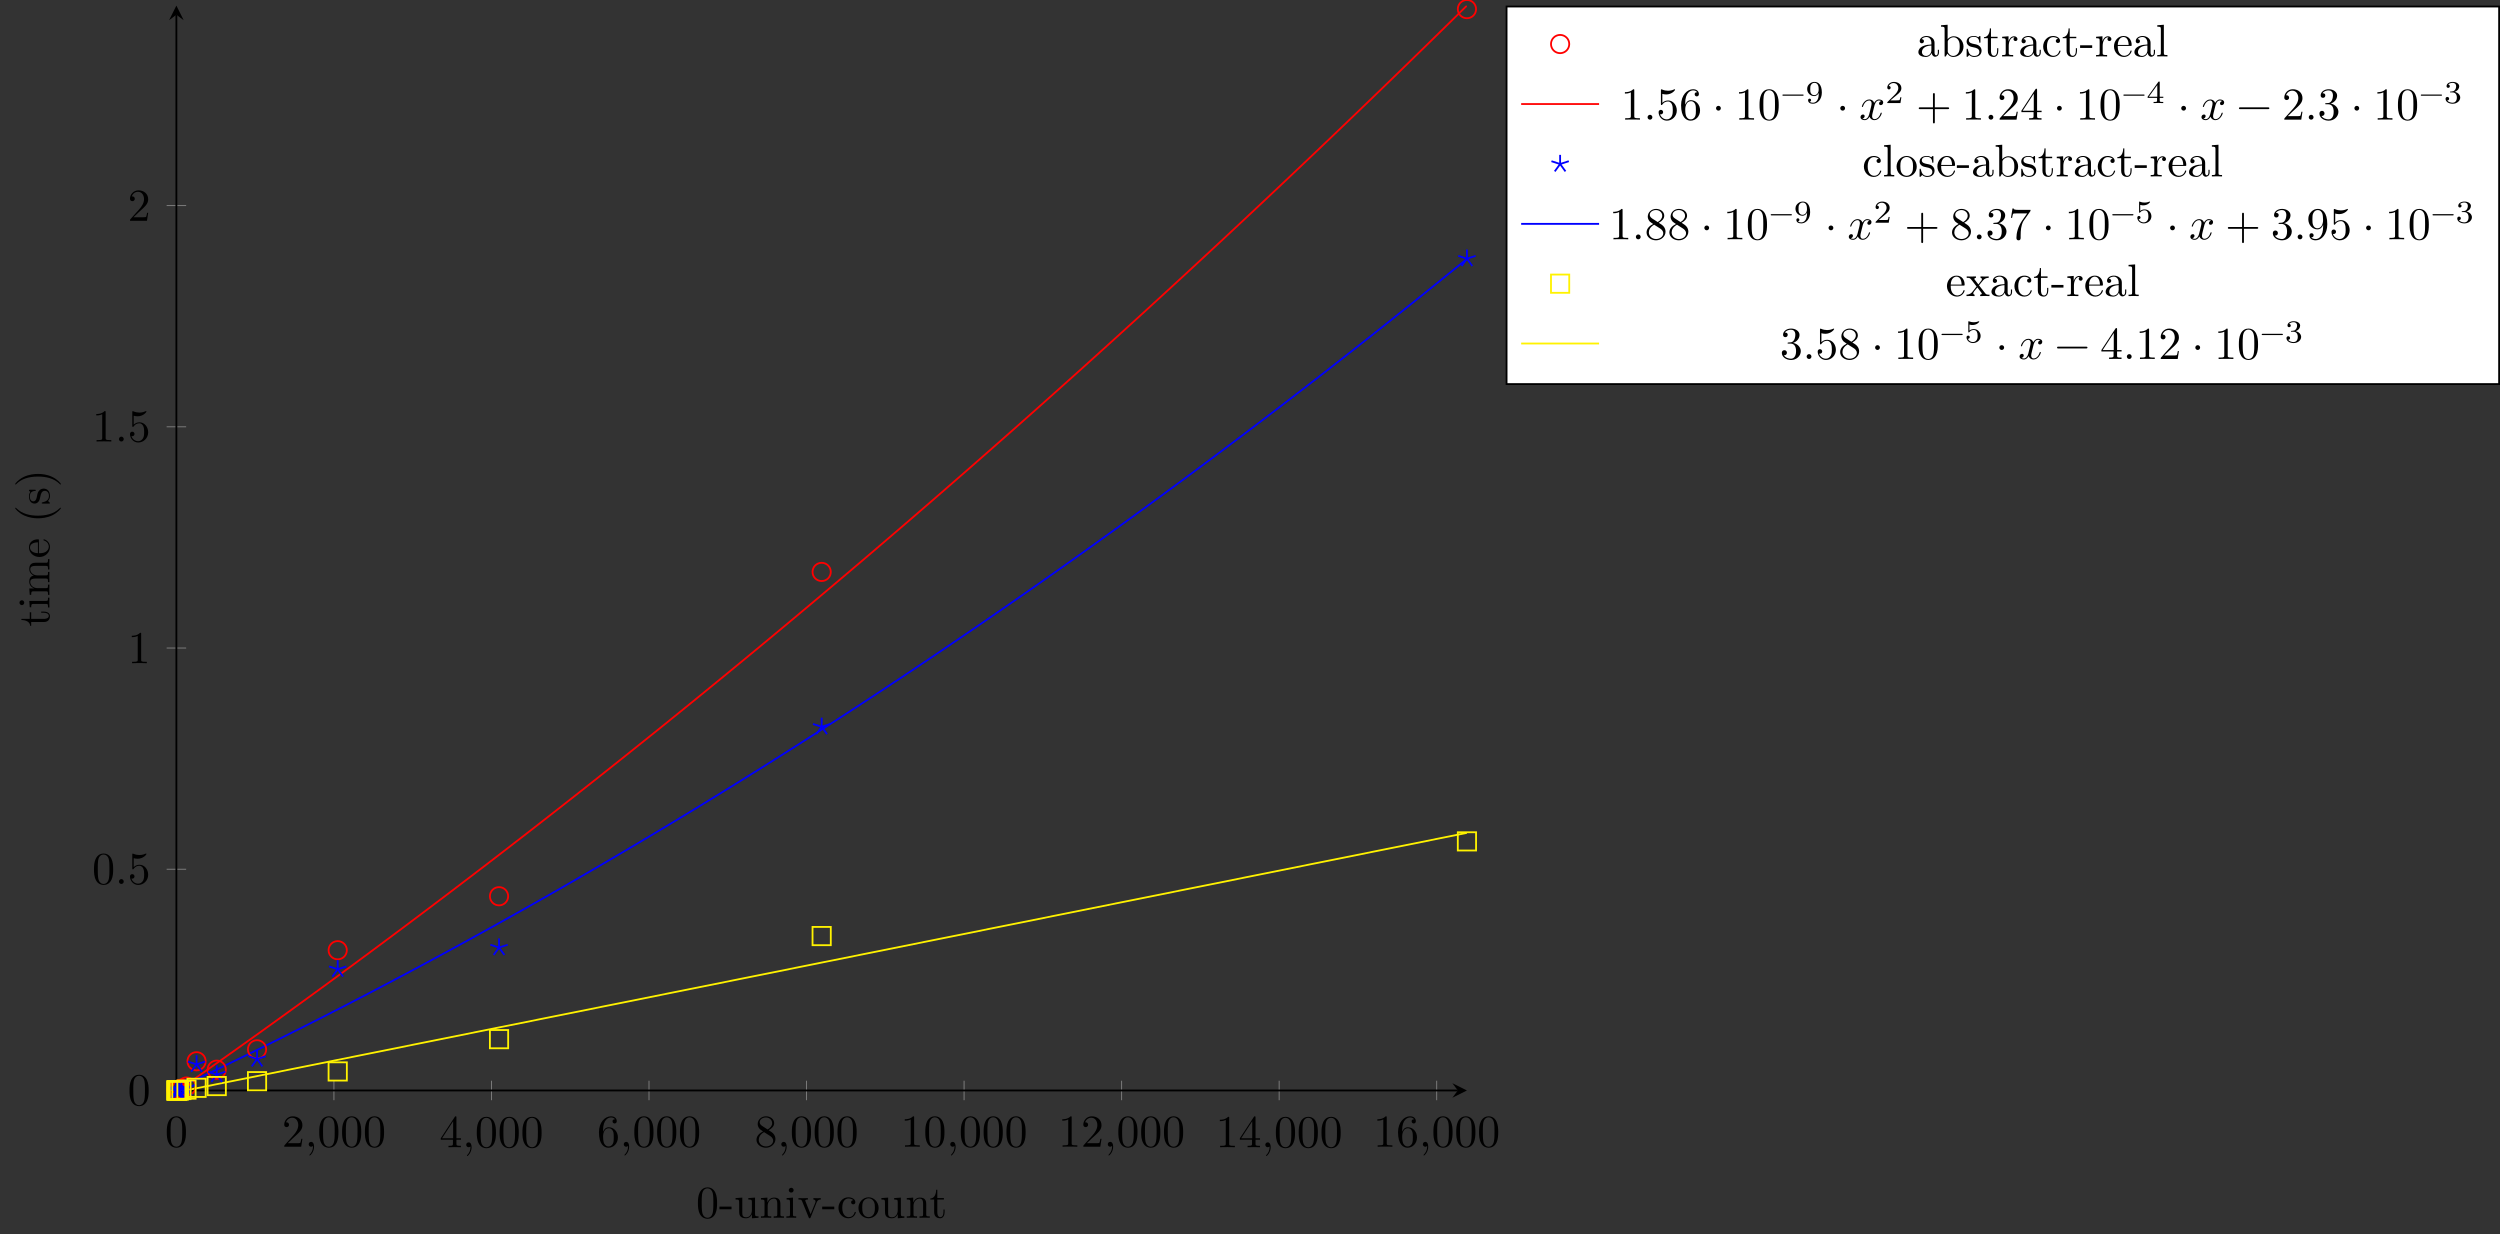 <?xml version="1.0" encoding="UTF-8"?>
<svg xmlns="http://www.w3.org/2000/svg" xmlns:xlink="http://www.w3.org/1999/xlink" width="545.688pt" height="269.352pt" viewBox="0 0 545.688 269.352" version="1.1">
<rect x="0" y="0" width="545.688" height="269.352" fill="#333333" stroke="none"/>
<defs>
<g>
<symbol overflow="visible" id="glyph0-0">
<path style="stroke:none;" d=""/>
</symbol>
<symbol overflow="visible" id="glyph0-1">
<path style="stroke:none;" d="M 4.578 -3.188 C 4.578 -3.984 4.531 -4.781 4.188 -5.516 C 3.734 -6.484 2.906 -6.641 2.5 -6.641 C 1.891 -6.641 1.172 -6.375 0.75 -5.453 C 0.438 -4.766 0.391 -3.984 0.391 -3.188 C 0.391 -2.438 0.422 -1.547 0.844 -0.781 C 1.266 0.016 2 0.219 2.484 0.219 C 3.016 0.219 3.781 0.016 4.219 -0.938 C 4.531 -1.625 4.578 -2.406 4.578 -3.188 Z M 3.766 -3.312 C 3.766 -2.562 3.766 -1.891 3.656 -1.25 C 3.5 -0.297 2.938 0 2.484 0 C 2.094 0 1.5 -0.25 1.328 -1.203 C 1.219 -1.797 1.219 -2.719 1.219 -3.312 C 1.219 -3.953 1.219 -4.609 1.297 -5.141 C 1.484 -6.328 2.234 -6.422 2.484 -6.422 C 2.812 -6.422 3.469 -6.234 3.656 -5.25 C 3.766 -4.688 3.766 -3.938 3.766 -3.312 Z M 3.766 -3.312 "/>
</symbol>
<symbol overflow="visible" id="glyph0-2">
<path style="stroke:none;" d="M 4.469 -1.734 L 4.234 -1.734 C 4.172 -1.438 4.109 -1 4 -0.844 C 3.938 -0.766 3.281 -0.766 3.062 -0.766 L 1.266 -0.766 L 2.328 -1.797 C 3.875 -3.172 4.469 -3.703 4.469 -4.703 C 4.469 -5.844 3.578 -6.641 2.359 -6.641 C 1.234 -6.641 0.5 -5.719 0.5 -4.828 C 0.5 -4.281 1 -4.281 1.031 -4.281 C 1.203 -4.281 1.547 -4.391 1.547 -4.812 C 1.547 -5.062 1.359 -5.328 1.016 -5.328 C 0.938 -5.328 0.922 -5.328 0.891 -5.312 C 1.109 -5.969 1.656 -6.328 2.234 -6.328 C 3.141 -6.328 3.562 -5.516 3.562 -4.703 C 3.562 -3.906 3.078 -3.125 2.516 -2.5 L 0.609 -0.375 C 0.5 -0.266 0.5 -0.234 0.5 0 L 4.203 0 Z M 4.469 -1.734 "/>
</symbol>
<symbol overflow="visible" id="glyph0-3">
<path style="stroke:none;" d="M 2.031 -0.016 C 2.031 -0.672 1.781 -1.062 1.391 -1.062 C 1.062 -1.062 0.859 -0.812 0.859 -0.531 C 0.859 -0.266 1.062 0 1.391 0 C 1.5 0 1.641 -0.047 1.734 -0.125 C 1.766 -0.156 1.781 -0.156 1.781 -0.156 C 1.781 -0.156 1.797 -0.156 1.797 -0.016 C 1.797 0.734 1.453 1.328 1.125 1.656 C 1.016 1.766 1.016 1.781 1.016 1.812 C 1.016 1.891 1.062 1.922 1.109 1.922 C 1.219 1.922 2.031 1.156 2.031 -0.016 Z M 2.031 -0.016 "/>
</symbol>
<symbol overflow="visible" id="glyph0-4">
<path style="stroke:none;" d="M 4.688 -1.641 L 4.688 -1.953 L 3.703 -1.953 L 3.703 -6.484 C 3.703 -6.688 3.703 -6.75 3.531 -6.75 C 3.453 -6.75 3.422 -6.75 3.344 -6.625 L 0.281 -1.953 L 0.281 -1.641 L 2.938 -1.641 L 2.938 -0.781 C 2.938 -0.422 2.906 -0.312 2.172 -0.312 L 1.969 -0.312 L 1.969 0 C 2.375 -0.031 2.891 -0.031 3.312 -0.031 C 3.734 -0.031 4.25 -0.031 4.672 0 L 4.672 -0.312 L 4.453 -0.312 C 3.719 -0.312 3.703 -0.422 3.703 -0.781 L 3.703 -1.641 Z M 2.984 -1.953 L 0.562 -1.953 L 2.984 -5.672 Z M 2.984 -1.953 "/>
</symbol>
<symbol overflow="visible" id="glyph0-5">
<path style="stroke:none;" d="M 4.562 -2.031 C 4.562 -3.297 3.672 -4.25 2.562 -4.25 C 1.891 -4.25 1.516 -3.75 1.312 -3.266 L 1.312 -3.516 C 1.312 -6.031 2.547 -6.391 3.062 -6.391 C 3.297 -6.391 3.719 -6.328 3.938 -5.984 C 3.781 -5.984 3.391 -5.984 3.391 -5.547 C 3.391 -5.234 3.625 -5.078 3.844 -5.078 C 4 -5.078 4.312 -5.172 4.312 -5.562 C 4.312 -6.156 3.875 -6.641 3.047 -6.641 C 1.766 -6.641 0.422 -5.359 0.422 -3.156 C 0.422 -0.484 1.578 0.219 2.5 0.219 C 3.609 0.219 4.562 -0.719 4.562 -2.031 Z M 3.656 -2.047 C 3.656 -1.562 3.656 -1.062 3.484 -0.703 C 3.188 -0.109 2.734 -0.062 2.5 -0.062 C 1.875 -0.062 1.578 -0.656 1.516 -0.812 C 1.328 -1.281 1.328 -2.078 1.328 -2.25 C 1.328 -3.031 1.656 -4.031 2.547 -4.031 C 2.719 -4.031 3.172 -4.031 3.484 -3.406 C 3.656 -3.047 3.656 -2.531 3.656 -2.047 Z M 3.656 -2.047 "/>
</symbol>
<symbol overflow="visible" id="glyph0-6">
<path style="stroke:none;" d="M 4.562 -1.672 C 4.562 -2.031 4.453 -2.484 4.062 -2.906 C 3.875 -3.109 3.719 -3.203 3.078 -3.609 C 3.797 -3.984 4.281 -4.5 4.281 -5.156 C 4.281 -6.078 3.406 -6.641 2.5 -6.641 C 1.5 -6.641 0.688 -5.906 0.688 -4.969 C 0.688 -4.797 0.703 -4.344 1.125 -3.875 C 1.234 -3.766 1.609 -3.516 1.859 -3.344 C 1.281 -3.047 0.422 -2.5 0.422 -1.5 C 0.422 -0.453 1.438 0.219 2.484 0.219 C 3.609 0.219 4.562 -0.609 4.562 -1.672 Z M 3.844 -5.156 C 3.844 -4.578 3.453 -4.109 2.859 -3.766 L 1.625 -4.562 C 1.172 -4.859 1.125 -5.188 1.125 -5.359 C 1.125 -5.969 1.781 -6.391 2.484 -6.391 C 3.203 -6.391 3.844 -5.875 3.844 -5.156 Z M 4.062 -1.312 C 4.062 -0.578 3.312 -0.062 2.5 -0.062 C 1.641 -0.062 0.922 -0.672 0.922 -1.5 C 0.922 -2.078 1.234 -2.719 2.078 -3.188 L 3.312 -2.406 C 3.594 -2.219 4.062 -1.922 4.062 -1.312 Z M 4.062 -1.312 "/>
</symbol>
<symbol overflow="visible" id="glyph0-7">
<path style="stroke:none;" d="M 4.172 0 L 4.172 -0.312 L 3.859 -0.312 C 2.953 -0.312 2.938 -0.422 2.938 -0.781 L 2.938 -6.375 C 2.938 -6.625 2.938 -6.641 2.703 -6.641 C 2.078 -6 1.203 -6 0.891 -6 L 0.891 -5.688 C 1.094 -5.688 1.672 -5.688 2.188 -5.953 L 2.188 -0.781 C 2.188 -0.422 2.156 -0.312 1.266 -0.312 L 0.953 -0.312 L 0.953 0 C 1.297 -0.031 2.156 -0.031 2.562 -0.031 C 2.953 -0.031 3.828 -0.031 4.172 0 Z M 4.172 0 "/>
</symbol>
<symbol overflow="visible" id="glyph0-8">
<path style="stroke:none;" d="M 1.906 -0.531 C 1.906 -0.812 1.672 -1.062 1.391 -1.062 C 1.094 -1.062 0.859 -0.812 0.859 -0.531 C 0.859 -0.234 1.094 0 1.391 0 C 1.672 0 1.906 -0.234 1.906 -0.531 Z M 1.906 -0.531 "/>
</symbol>
<symbol overflow="visible" id="glyph0-9">
<path style="stroke:none;" d="M 4.469 -2 C 4.469 -3.188 3.656 -4.188 2.578 -4.188 C 2.109 -4.188 1.672 -4.031 1.312 -3.672 L 1.312 -5.625 C 1.516 -5.562 1.844 -5.5 2.156 -5.5 C 3.391 -5.5 4.094 -6.406 4.094 -6.531 C 4.094 -6.594 4.062 -6.641 3.984 -6.641 C 3.984 -6.641 3.953 -6.641 3.906 -6.609 C 3.703 -6.516 3.219 -6.312 2.547 -6.312 C 2.156 -6.312 1.688 -6.391 1.219 -6.594 C 1.141 -6.625 1.109 -6.625 1.109 -6.625 C 1 -6.625 1 -6.547 1 -6.391 L 1 -3.438 C 1 -3.266 1 -3.188 1.141 -3.188 C 1.219 -3.188 1.234 -3.203 1.281 -3.266 C 1.391 -3.422 1.75 -3.969 2.562 -3.969 C 3.078 -3.969 3.328 -3.516 3.406 -3.328 C 3.562 -2.953 3.594 -2.578 3.594 -2.078 C 3.594 -1.719 3.594 -1.125 3.344 -0.703 C 3.109 -0.312 2.734 -0.062 2.281 -0.062 C 1.562 -0.062 0.984 -0.594 0.812 -1.172 C 0.844 -1.172 0.875 -1.156 0.984 -1.156 C 1.312 -1.156 1.484 -1.406 1.484 -1.641 C 1.484 -1.891 1.312 -2.141 0.984 -2.141 C 0.844 -2.141 0.5 -2.062 0.5 -1.609 C 0.5 -0.75 1.188 0.219 2.297 0.219 C 3.453 0.219 4.469 -0.734 4.469 -2 Z M 4.469 -2 "/>
</symbol>
<symbol overflow="visible" id="glyph0-10">
<path style="stroke:none;" d="M 1.906 -2.5 C 1.906 -2.781 1.672 -3.016 1.391 -3.016 C 1.094 -3.016 0.859 -2.781 0.859 -2.5 C 0.859 -2.203 1.094 -1.969 1.391 -1.969 C 1.672 -1.969 1.906 -2.203 1.906 -2.5 Z M 1.906 -2.5 "/>
</symbol>
<symbol overflow="visible" id="glyph0-11">
<path style="stroke:none;" d="M 5.25 -3.75 C 5.25 -4.266 4.672 -4.406 4.328 -4.406 C 3.75 -4.406 3.406 -3.875 3.281 -3.656 C 3.031 -4.312 2.5 -4.406 2.203 -4.406 C 1.172 -4.406 0.594 -3.125 0.594 -2.875 C 0.594 -2.766 0.719 -2.766 0.719 -2.766 C 0.797 -2.766 0.828 -2.797 0.844 -2.875 C 1.188 -3.938 1.844 -4.188 2.188 -4.188 C 2.375 -4.188 2.719 -4.094 2.719 -3.516 C 2.719 -3.203 2.547 -2.547 2.188 -1.141 C 2.031 -0.531 1.672 -0.109 1.234 -0.109 C 1.172 -0.109 0.953 -0.109 0.734 -0.234 C 0.984 -0.297 1.203 -0.5 1.203 -0.781 C 1.203 -1.047 0.984 -1.125 0.844 -1.125 C 0.531 -1.125 0.297 -0.875 0.297 -0.547 C 0.297 -0.094 0.781 0.109 1.219 0.109 C 1.891 0.109 2.25 -0.594 2.266 -0.641 C 2.391 -0.281 2.75 0.109 3.344 0.109 C 4.375 0.109 4.938 -1.172 4.938 -1.422 C 4.938 -1.531 4.859 -1.531 4.828 -1.531 C 4.734 -1.531 4.719 -1.484 4.688 -1.422 C 4.359 -0.344 3.688 -0.109 3.375 -0.109 C 2.984 -0.109 2.828 -0.422 2.828 -0.766 C 2.828 -0.984 2.875 -1.203 2.984 -1.641 L 3.328 -3.016 C 3.391 -3.266 3.625 -4.188 4.312 -4.188 C 4.359 -4.188 4.609 -4.188 4.812 -4.062 C 4.531 -4 4.344 -3.766 4.344 -3.516 C 4.344 -3.359 4.453 -3.172 4.719 -3.172 C 4.938 -3.172 5.25 -3.344 5.25 -3.75 Z M 5.25 -3.75 "/>
</symbol>
<symbol overflow="visible" id="glyph0-12">
<path style="stroke:none;" d="M 7.203 -2.5 C 7.203 -2.609 7.109 -2.688 7 -2.688 L 4.078 -2.688 L 4.078 -5.609 C 4.078 -5.719 3.984 -5.812 3.875 -5.812 C 3.766 -5.812 3.672 -5.719 3.672 -5.609 L 3.672 -2.688 L 0.75 -2.688 C 0.641 -2.688 0.562 -2.609 0.562 -2.5 C 0.562 -2.375 0.641 -2.297 0.75 -2.297 L 3.672 -2.297 L 3.672 0.625 C 3.672 0.734 3.766 0.828 3.875 0.828 C 3.984 0.828 4.078 0.734 4.078 0.625 L 4.078 -2.297 L 7 -2.297 C 7.109 -2.297 7.203 -2.375 7.203 -2.5 Z M 7.203 -2.5 "/>
</symbol>
<symbol overflow="visible" id="glyph0-13">
<path style="stroke:none;" d="M 7.203 -2.5 C 7.203 -2.609 7.109 -2.688 7 -2.688 L 0.75 -2.688 C 0.641 -2.688 0.562 -2.609 0.562 -2.5 C 0.562 -2.375 0.641 -2.297 0.75 -2.297 L 7 -2.297 C 7.109 -2.297 7.203 -2.375 7.203 -2.5 Z M 7.203 -2.5 "/>
</symbol>
<symbol overflow="visible" id="glyph0-14">
<path style="stroke:none;" d="M 4.562 -1.703 C 4.562 -2.516 3.922 -3.297 2.891 -3.516 C 3.703 -3.781 4.281 -4.469 4.281 -5.266 C 4.281 -6.078 3.406 -6.641 2.453 -6.641 C 1.453 -6.641 0.688 -6.047 0.688 -5.281 C 0.688 -4.953 0.906 -4.766 1.203 -4.766 C 1.5 -4.766 1.703 -4.984 1.703 -5.281 C 1.703 -5.766 1.234 -5.766 1.094 -5.766 C 1.391 -6.266 2.047 -6.391 2.406 -6.391 C 2.828 -6.391 3.375 -6.172 3.375 -5.281 C 3.375 -5.156 3.344 -4.578 3.094 -4.141 C 2.797 -3.656 2.453 -3.625 2.203 -3.625 C 2.125 -3.609 1.891 -3.594 1.812 -3.594 C 1.734 -3.578 1.672 -3.562 1.672 -3.469 C 1.672 -3.359 1.734 -3.359 1.906 -3.359 L 2.344 -3.359 C 3.156 -3.359 3.531 -2.688 3.531 -1.703 C 3.531 -0.344 2.844 -0.062 2.406 -0.062 C 1.969 -0.062 1.219 -0.234 0.875 -0.812 C 1.219 -0.766 1.531 -0.984 1.531 -1.359 C 1.531 -1.719 1.266 -1.922 0.984 -1.922 C 0.734 -1.922 0.422 -1.781 0.422 -1.344 C 0.422 -0.438 1.344 0.219 2.438 0.219 C 3.656 0.219 4.562 -0.688 4.562 -1.703 Z M 4.562 -1.703 "/>
</symbol>
<symbol overflow="visible" id="glyph0-15">
<path style="stroke:none;" d="M 4.828 -6.422 L 2.406 -6.422 C 1.203 -6.422 1.172 -6.547 1.141 -6.734 L 0.891 -6.734 L 0.562 -4.688 L 0.812 -4.688 C 0.844 -4.844 0.922 -5.469 1.062 -5.594 C 1.125 -5.656 1.906 -5.656 2.031 -5.656 L 4.094 -5.656 L 2.984 -4.078 C 2.078 -2.734 1.75 -1.344 1.75 -0.328 C 1.75 -0.234 1.75 0.219 2.219 0.219 C 2.672 0.219 2.672 -0.234 2.672 -0.328 L 2.672 -0.844 C 2.672 -1.391 2.703 -1.938 2.781 -2.469 C 2.828 -2.703 2.953 -3.562 3.406 -4.172 L 4.75 -6.078 C 4.828 -6.188 4.828 -6.203 4.828 -6.422 Z M 4.828 -6.422 "/>
</symbol>
<symbol overflow="visible" id="glyph0-16">
<path style="stroke:none;" d="M 4.562 -3.281 C 4.562 -5.969 3.406 -6.641 2.516 -6.641 C 1.969 -6.641 1.484 -6.453 1.062 -6.016 C 0.641 -5.562 0.422 -5.141 0.422 -4.391 C 0.422 -3.156 1.297 -2.172 2.406 -2.172 C 3.016 -2.172 3.422 -2.594 3.656 -3.172 L 3.656 -2.844 C 3.656 -0.516 2.625 -0.062 2.047 -0.062 C 1.875 -0.062 1.328 -0.078 1.062 -0.422 C 1.5 -0.422 1.578 -0.703 1.578 -0.875 C 1.578 -1.188 1.344 -1.328 1.125 -1.328 C 0.969 -1.328 0.672 -1.25 0.672 -0.859 C 0.672 -0.188 1.203 0.219 2.047 0.219 C 3.344 0.219 4.562 -1.141 4.562 -3.281 Z M 3.641 -4.203 C 3.641 -3.375 3.297 -2.406 2.422 -2.406 C 2.266 -2.406 1.797 -2.406 1.5 -3.031 C 1.312 -3.406 1.312 -3.891 1.312 -4.391 C 1.312 -4.922 1.312 -5.391 1.531 -5.766 C 1.797 -6.266 2.172 -6.391 2.516 -6.391 C 2.984 -6.391 3.312 -6.047 3.484 -5.609 C 3.594 -5.281 3.641 -4.656 3.641 -4.203 Z M 3.641 -4.203 "/>
</symbol>
<symbol overflow="visible" id="glyph1-0">
<path style="stroke:none;" d=""/>
</symbol>
<symbol overflow="visible" id="glyph1-1">
<path style="stroke:none;" d="M 4.578 -3.188 C 4.578 -3.984 4.531 -4.781 4.188 -5.516 C 3.734 -6.484 2.906 -6.641 2.5 -6.641 C 1.891 -6.641 1.172 -6.375 0.75 -5.453 C 0.438 -4.766 0.391 -3.984 0.391 -3.188 C 0.391 -2.438 0.422 -1.547 0.844 -0.781 C 1.266 0.016 2 0.219 2.484 0.219 C 3.016 0.219 3.781 0.016 4.219 -0.938 C 4.531 -1.625 4.578 -2.406 4.578 -3.188 Z M 3.766 -3.312 C 3.766 -2.562 3.766 -1.891 3.656 -1.25 C 3.5 -0.297 2.938 0 2.484 0 C 2.094 0 1.5 -0.25 1.328 -1.203 C 1.219 -1.797 1.219 -2.719 1.219 -3.312 C 1.219 -3.953 1.219 -4.609 1.297 -5.141 C 1.484 -6.328 2.234 -6.422 2.484 -6.422 C 2.812 -6.422 3.469 -6.234 3.656 -5.25 C 3.766 -4.688 3.766 -3.938 3.766 -3.312 Z M 3.766 -3.312 "/>
</symbol>
<symbol overflow="visible" id="glyph1-2">
<path style="stroke:none;" d="M 2.75 -1.859 L 2.75 -2.438 L 0.109 -2.438 L 0.109 -1.859 Z M 2.75 -1.859 "/>
</symbol>
<symbol overflow="visible" id="glyph1-3">
<path style="stroke:none;" d="M 5.328 0 L 5.328 -0.312 C 4.641 -0.312 4.562 -0.375 4.562 -0.875 L 4.562 -4.406 L 3.094 -4.297 L 3.094 -3.984 C 3.781 -3.984 3.875 -3.922 3.875 -3.422 L 3.875 -1.656 C 3.875 -0.781 3.391 -0.109 2.656 -0.109 C 1.828 -0.109 1.781 -0.578 1.781 -1.094 L 1.781 -4.406 L 0.312 -4.297 L 0.312 -3.984 C 1.094 -3.984 1.094 -3.953 1.094 -3.078 L 1.094 -1.578 C 1.094 -0.797 1.094 0.109 2.609 0.109 C 3.172 0.109 3.609 -0.172 3.891 -0.781 L 3.891 0.109 Z M 5.328 0 "/>
</symbol>
<symbol overflow="visible" id="glyph1-4">
<path style="stroke:none;" d="M 5.328 0 L 5.328 -0.312 C 4.812 -0.312 4.562 -0.312 4.562 -0.609 L 4.562 -2.516 C 4.562 -3.375 4.562 -3.672 4.25 -4.031 C 4.109 -4.203 3.781 -4.406 3.203 -4.406 C 2.469 -4.406 2 -3.984 1.719 -3.359 L 1.719 -4.406 L 0.312 -4.297 L 0.312 -3.984 C 1.016 -3.984 1.094 -3.922 1.094 -3.422 L 1.094 -0.75 C 1.094 -0.312 0.984 -0.312 0.312 -0.312 L 0.312 0 L 1.453 -0.031 L 2.562 0 L 2.562 -0.312 C 1.891 -0.312 1.781 -0.312 1.781 -0.75 L 1.781 -2.594 C 1.781 -3.625 2.5 -4.188 3.125 -4.188 C 3.766 -4.188 3.875 -3.656 3.875 -3.078 L 3.875 -0.75 C 3.875 -0.312 3.766 -0.312 3.094 -0.312 L 3.094 0 L 4.219 -0.031 Z M 5.328 0 "/>
</symbol>
<symbol overflow="visible" id="glyph1-5">
<path style="stroke:none;" d="M 2.469 0 L 2.469 -0.312 C 1.797 -0.312 1.766 -0.359 1.766 -0.75 L 1.766 -4.406 L 0.375 -4.297 L 0.375 -3.984 C 1.016 -3.984 1.109 -3.922 1.109 -3.438 L 1.109 -0.75 C 1.109 -0.312 1 -0.312 0.328 -0.312 L 0.328 0 L 1.422 -0.031 C 1.781 -0.031 2.125 -0.016 2.469 0 Z M 1.906 -6.016 C 1.906 -6.297 1.688 -6.547 1.391 -6.547 C 1.047 -6.547 0.844 -6.266 0.844 -6.016 C 0.844 -5.75 1.078 -5.5 1.375 -5.5 C 1.719 -5.5 1.906 -5.766 1.906 -6.016 Z M 1.906 -6.016 "/>
</symbol>
<symbol overflow="visible" id="glyph1-6">
<path style="stroke:none;" d="M 5.062 -3.984 L 5.062 -4.297 C 4.828 -4.281 4.547 -4.266 4.312 -4.266 L 3.453 -4.297 L 3.453 -3.984 C 3.812 -3.984 3.922 -3.75 3.922 -3.562 C 3.922 -3.469 3.906 -3.422 3.875 -3.312 L 2.844 -0.781 L 1.734 -3.562 C 1.672 -3.688 1.672 -3.734 1.672 -3.734 C 1.672 -3.984 2.062 -3.984 2.25 -3.984 L 2.25 -4.297 L 1.156 -4.266 C 0.891 -4.266 0.484 -4.281 0.188 -4.297 L 0.188 -3.984 C 0.812 -3.984 0.859 -3.922 0.984 -3.625 L 2.422 -0.078 C 2.484 0.062 2.5 0.109 2.625 0.109 C 2.766 0.109 2.797 0.016 2.844 -0.078 L 4.141 -3.312 C 4.234 -3.547 4.406 -3.984 5.062 -3.984 Z M 5.062 -3.984 "/>
</symbol>
<symbol overflow="visible" id="glyph1-7">
<path style="stroke:none;" d="M 4.141 -1.188 C 4.141 -1.281 4.031 -1.281 4 -1.281 C 3.922 -1.281 3.891 -1.25 3.875 -1.188 C 3.594 -0.266 2.938 -0.141 2.578 -0.141 C 2.047 -0.141 1.172 -0.562 1.172 -2.172 C 1.172 -3.797 1.984 -4.219 2.516 -4.219 C 2.609 -4.219 3.234 -4.203 3.578 -3.844 C 3.172 -3.812 3.109 -3.516 3.109 -3.391 C 3.109 -3.125 3.297 -2.938 3.562 -2.938 C 3.828 -2.938 4.031 -3.094 4.031 -3.406 C 4.031 -4.078 3.266 -4.469 2.5 -4.469 C 1.25 -4.469 0.344 -3.391 0.344 -2.156 C 0.344 -0.875 1.328 0.109 2.484 0.109 C 3.812 0.109 4.141 -1.094 4.141 -1.188 Z M 4.141 -1.188 "/>
</symbol>
<symbol overflow="visible" id="glyph1-8">
<path style="stroke:none;" d="M 4.688 -2.141 C 4.688 -3.406 3.703 -4.469 2.5 -4.469 C 1.25 -4.469 0.281 -3.375 0.281 -2.141 C 0.281 -0.844 1.312 0.109 2.484 0.109 C 3.688 0.109 4.688 -0.875 4.688 -2.141 Z M 3.875 -2.219 C 3.875 -1.859 3.875 -1.312 3.656 -0.875 C 3.422 -0.422 2.984 -0.141 2.5 -0.141 C 2.062 -0.141 1.625 -0.344 1.359 -0.812 C 1.109 -1.25 1.109 -1.859 1.109 -2.219 C 1.109 -2.609 1.109 -3.141 1.344 -3.578 C 1.609 -4.031 2.078 -4.25 2.484 -4.25 C 2.922 -4.25 3.344 -4.031 3.609 -3.594 C 3.875 -3.172 3.875 -2.594 3.875 -2.219 Z M 3.875 -2.219 "/>
</symbol>
<symbol overflow="visible" id="glyph1-9">
<path style="stroke:none;" d="M 3.312 -1.234 L 3.312 -1.797 L 3.062 -1.797 L 3.062 -1.25 C 3.062 -0.516 2.766 -0.141 2.391 -0.141 C 1.719 -0.141 1.719 -1.047 1.719 -1.219 L 1.719 -3.984 L 3.156 -3.984 L 3.156 -4.297 L 1.719 -4.297 L 1.719 -6.125 L 1.469 -6.125 C 1.469 -5.312 1.172 -4.25 0.188 -4.203 L 0.188 -3.984 L 1.031 -3.984 L 1.031 -1.234 C 1.031 -0.016 1.969 0.109 2.328 0.109 C 3.031 0.109 3.312 -0.594 3.312 -1.234 Z M 3.312 -1.234 "/>
</symbol>
<symbol overflow="visible" id="glyph1-10">
<path style="stroke:none;" d="M 4.812 -0.891 L 4.812 -1.453 L 4.562 -1.453 L 4.562 -0.891 C 4.562 -0.312 4.312 -0.25 4.203 -0.25 C 3.875 -0.25 3.844 -0.703 3.844 -0.75 L 3.844 -2.734 C 3.844 -3.156 3.844 -3.547 3.484 -3.922 C 3.094 -4.312 2.594 -4.469 2.109 -4.469 C 1.297 -4.469 0.609 -4 0.609 -3.344 C 0.609 -3.047 0.812 -2.875 1.062 -2.875 C 1.344 -2.875 1.531 -3.078 1.531 -3.328 C 1.531 -3.453 1.469 -3.781 1.016 -3.781 C 1.281 -4.141 1.781 -4.25 2.094 -4.25 C 2.578 -4.25 3.156 -3.859 3.156 -2.969 L 3.156 -2.609 C 2.641 -2.578 1.938 -2.547 1.312 -2.25 C 0.562 -1.906 0.312 -1.391 0.312 -0.953 C 0.312 -0.141 1.281 0.109 1.906 0.109 C 2.578 0.109 3.031 -0.297 3.219 -0.75 C 3.266 -0.359 3.531 0.062 4 0.062 C 4.203 0.062 4.812 -0.078 4.812 -0.891 Z M 3.156 -1.391 C 3.156 -0.453 2.438 -0.109 1.984 -0.109 C 1.5 -0.109 1.094 -0.453 1.094 -0.953 C 1.094 -1.5 1.5 -2.328 3.156 -2.391 Z M 3.156 -1.391 "/>
</symbol>
<symbol overflow="visible" id="glyph1-11">
<path style="stroke:none;" d="M 5.188 -2.156 C 5.188 -3.422 4.219 -4.406 3.078 -4.406 C 2.297 -4.406 1.875 -3.938 1.719 -3.766 L 1.719 -6.922 L 0.281 -6.812 L 0.281 -6.5 C 0.984 -6.5 1.062 -6.438 1.062 -5.938 L 1.062 0 L 1.312 0 L 1.672 -0.625 C 1.812 -0.391 2.234 0.109 2.969 0.109 C 4.156 0.109 5.188 -0.875 5.188 -2.156 Z M 4.359 -2.156 C 4.359 -1.797 4.344 -1.203 4.062 -0.75 C 3.844 -0.438 3.469 -0.109 2.938 -0.109 C 2.484 -0.109 2.125 -0.344 1.891 -0.719 C 1.75 -0.922 1.75 -0.953 1.75 -1.141 L 1.75 -3.188 C 1.75 -3.375 1.75 -3.391 1.859 -3.547 C 2.25 -4.109 2.797 -4.188 3.031 -4.188 C 3.484 -4.188 3.844 -3.922 4.078 -3.547 C 4.344 -3.141 4.359 -2.578 4.359 -2.156 Z M 4.359 -2.156 "/>
</symbol>
<symbol overflow="visible" id="glyph1-12">
<path style="stroke:none;" d="M 3.594 -1.281 C 3.594 -1.797 3.297 -2.109 3.172 -2.219 C 2.844 -2.547 2.453 -2.625 2.031 -2.703 C 1.469 -2.812 0.812 -2.938 0.812 -3.516 C 0.812 -3.875 1.062 -4.281 1.922 -4.281 C 3.016 -4.281 3.078 -3.375 3.094 -3.078 C 3.094 -2.984 3.203 -2.984 3.203 -2.984 C 3.344 -2.984 3.344 -3.031 3.344 -3.219 L 3.344 -4.234 C 3.344 -4.391 3.344 -4.469 3.234 -4.469 C 3.188 -4.469 3.156 -4.469 3.031 -4.344 C 3 -4.312 2.906 -4.219 2.859 -4.188 C 2.484 -4.469 2.078 -4.469 1.922 -4.469 C 0.703 -4.469 0.328 -3.797 0.328 -3.234 C 0.328 -2.891 0.484 -2.609 0.75 -2.391 C 1.078 -2.141 1.359 -2.078 2.078 -1.938 C 2.297 -1.891 3.109 -1.734 3.109 -1.016 C 3.109 -0.516 2.766 -0.109 1.984 -0.109 C 1.141 -0.109 0.781 -0.672 0.594 -1.531 C 0.562 -1.656 0.562 -1.688 0.453 -1.688 C 0.328 -1.688 0.328 -1.625 0.328 -1.453 L 0.328 -0.125 C 0.328 0.047 0.328 0.109 0.438 0.109 C 0.484 0.109 0.5 0.094 0.688 -0.094 C 0.703 -0.109 0.703 -0.125 0.891 -0.312 C 1.328 0.094 1.781 0.109 1.984 0.109 C 3.125 0.109 3.594 -0.562 3.594 -1.281 Z M 3.594 -1.281 "/>
</symbol>
<symbol overflow="visible" id="glyph1-13">
<path style="stroke:none;" d="M 3.625 -3.797 C 3.625 -4.109 3.312 -4.406 2.891 -4.406 C 2.156 -4.406 1.797 -3.734 1.672 -3.312 L 1.672 -4.406 L 0.281 -4.297 L 0.281 -3.984 C 0.984 -3.984 1.062 -3.922 1.062 -3.422 L 1.062 -0.75 C 1.062 -0.312 0.953 -0.312 0.281 -0.312 L 0.281 0 L 1.422 -0.031 C 1.812 -0.031 2.281 -0.031 2.688 0 L 2.688 -0.312 L 2.469 -0.312 C 1.734 -0.312 1.719 -0.422 1.719 -0.781 L 1.719 -2.312 C 1.719 -3.297 2.141 -4.188 2.891 -4.188 C 2.953 -4.188 2.984 -4.188 3 -4.172 C 2.969 -4.172 2.766 -4.047 2.766 -3.781 C 2.766 -3.516 2.984 -3.359 3.203 -3.359 C 3.375 -3.359 3.625 -3.484 3.625 -3.797 Z M 3.625 -3.797 "/>
</symbol>
<symbol overflow="visible" id="glyph1-14">
<path style="stroke:none;" d="M 4.141 -1.188 C 4.141 -1.281 4.062 -1.312 4 -1.312 C 3.922 -1.312 3.891 -1.25 3.875 -1.172 C 3.531 -0.141 2.625 -0.141 2.531 -0.141 C 2.031 -0.141 1.641 -0.438 1.406 -0.812 C 1.109 -1.281 1.109 -1.938 1.109 -2.297 L 3.891 -2.297 C 4.109 -2.297 4.141 -2.297 4.141 -2.516 C 4.141 -3.5 3.594 -4.469 2.359 -4.469 C 1.203 -4.469 0.281 -3.438 0.281 -2.188 C 0.281 -0.859 1.328 0.109 2.469 0.109 C 3.688 0.109 4.141 -1 4.141 -1.188 Z M 3.484 -2.516 L 1.109 -2.516 C 1.172 -4 2.016 -4.25 2.359 -4.25 C 3.375 -4.25 3.484 -2.906 3.484 -2.516 Z M 3.484 -2.516 "/>
</symbol>
<symbol overflow="visible" id="glyph1-15">
<path style="stroke:none;" d="M 2.547 0 L 2.547 -0.312 C 1.875 -0.312 1.766 -0.312 1.766 -0.75 L 1.766 -6.922 L 0.328 -6.812 L 0.328 -6.5 C 1.031 -6.5 1.109 -6.438 1.109 -5.938 L 1.109 -0.75 C 1.109 -0.312 1 -0.312 0.328 -0.312 L 0.328 0 L 1.438 -0.031 Z M 2.547 0 "/>
</symbol>
<symbol overflow="visible" id="glyph1-16">
<path style="stroke:none;" d="M 5.141 0 L 5.141 -0.312 C 4.609 -0.312 4.422 -0.328 4.203 -0.625 L 2.859 -2.344 C 3.156 -2.719 3.531 -3.203 3.781 -3.469 C 4.094 -3.828 4.5 -3.984 4.969 -3.984 L 4.969 -4.297 C 4.703 -4.281 4.406 -4.266 4.141 -4.266 C 3.844 -4.266 3.312 -4.281 3.188 -4.297 L 3.188 -3.984 C 3.406 -3.969 3.484 -3.844 3.484 -3.672 C 3.484 -3.516 3.375 -3.391 3.328 -3.328 L 2.719 -2.547 L 1.938 -3.562 C 1.844 -3.656 1.844 -3.672 1.844 -3.734 C 1.844 -3.891 2 -3.984 2.188 -3.984 L 2.188 -4.297 L 1.109 -4.266 C 0.906 -4.266 0.438 -4.281 0.172 -4.297 L 0.172 -3.984 C 0.875 -3.984 0.875 -3.984 1.344 -3.375 L 2.328 -2.094 C 1.859 -1.5 1.859 -1.469 1.391 -0.906 C 0.922 -0.328 0.328 -0.312 0.125 -0.312 L 0.125 0 C 0.375 -0.016 0.688 -0.031 0.953 -0.031 L 1.891 0 L 1.891 -0.312 C 1.672 -0.344 1.609 -0.469 1.609 -0.625 C 1.609 -0.844 1.891 -1.172 2.5 -1.891 L 3.266 -0.891 C 3.344 -0.781 3.469 -0.625 3.469 -0.562 C 3.469 -0.469 3.375 -0.312 3.109 -0.312 L 3.109 0 L 4.188 -0.031 C 4.453 -0.031 4.844 -0.016 5.141 0 Z M 5.141 0 "/>
</symbol>
<symbol overflow="visible" id="glyph2-0">
<path style="stroke:none;" d=""/>
</symbol>
<symbol overflow="visible" id="glyph2-1">
<path style="stroke:none;" d="M -1.234 -3.312 L -1.797 -3.312 L -1.797 -3.062 L -1.25 -3.062 C -0.516 -3.062 -0.141 -2.766 -0.141 -2.391 C -0.141 -1.719 -1.047 -1.719 -1.219 -1.719 L -3.984 -1.719 L -3.984 -3.156 L -4.297 -3.156 L -4.297 -1.719 L -6.125 -1.719 L -6.125 -1.469 C -5.312 -1.469 -4.25 -1.172 -4.203 -0.188 L -3.984 -0.188 L -3.984 -1.031 L -1.234 -1.031 C -0.016 -1.031 0.109 -1.969 0.109 -2.328 C 0.109 -3.031 -0.594 -3.312 -1.234 -3.312 Z M -1.234 -3.312 "/>
</symbol>
<symbol overflow="visible" id="glyph2-2">
<path style="stroke:none;" d="M 0 -2.469 L -0.312 -2.469 C -0.312 -1.797 -0.359 -1.766 -0.75 -1.766 L -4.406 -1.766 L -4.297 -0.375 L -3.984 -0.375 C -3.984 -1.016 -3.922 -1.109 -3.438 -1.109 L -0.75 -1.109 C -0.312 -1.109 -0.312 -1 -0.312 -0.328 L 0 -0.328 L -0.031 -1.422 C -0.031 -1.781 -0.016 -2.125 0 -2.469 Z M -6.016 -1.906 C -6.297 -1.906 -6.547 -1.688 -6.547 -1.391 C -6.547 -1.047 -6.266 -0.844 -6.016 -0.844 C -5.75 -0.844 -5.5 -1.078 -5.5 -1.375 C -5.5 -1.719 -5.766 -1.906 -6.016 -1.906 Z M -6.016 -1.906 "/>
</symbol>
<symbol overflow="visible" id="glyph2-3">
<path style="stroke:none;" d="M 0 -8.109 L -0.312 -8.109 C -0.312 -7.594 -0.312 -7.344 -0.609 -7.328 L -2.516 -7.328 C -3.375 -7.328 -3.672 -7.328 -4.031 -7.016 C -4.203 -6.875 -4.406 -6.547 -4.406 -5.969 C -4.406 -5.141 -3.812 -4.688 -3.422 -4.531 C -4.297 -4.391 -4.406 -3.656 -4.406 -3.203 C -4.406 -2.469 -3.984 -2 -3.359 -1.719 L -4.406 -1.719 L -4.297 -0.312 L -3.984 -0.312 C -3.984 -1.016 -3.922 -1.094 -3.422 -1.094 L -0.75 -1.094 C -0.312 -1.094 -0.312 -0.984 -0.312 -0.312 L 0 -0.312 L -0.031 -1.453 L 0 -2.562 L -0.312 -2.562 C -0.312 -1.891 -0.312 -1.781 -0.75 -1.781 L -2.594 -1.781 C -3.625 -1.781 -4.188 -2.5 -4.188 -3.125 C -4.188 -3.766 -3.656 -3.875 -3.078 -3.875 L -0.75 -3.875 C -0.312 -3.875 -0.312 -3.766 -0.312 -3.094 L 0 -3.094 L -0.031 -4.219 L 0 -5.328 L -0.312 -5.328 C -0.312 -4.672 -0.312 -4.562 -0.75 -4.562 L -2.594 -4.562 C -3.625 -4.562 -4.188 -5.266 -4.188 -5.906 C -4.188 -6.531 -3.656 -6.641 -3.078 -6.641 L -0.75 -6.641 C -0.312 -6.641 -0.312 -6.531 -0.312 -5.859 L 0 -5.859 L -0.031 -6.984 Z M 0 -8.109 "/>
</symbol>
<symbol overflow="visible" id="glyph2-4">
<path style="stroke:none;" d="M -1.188 -4.141 C -1.281 -4.141 -1.312 -4.062 -1.312 -4 C -1.312 -3.922 -1.25 -3.891 -1.172 -3.875 C -0.141 -3.531 -0.141 -2.625 -0.141 -2.531 C -0.141 -2.031 -0.438 -1.641 -0.812 -1.406 C -1.281 -1.109 -1.938 -1.109 -2.297 -1.109 L -2.297 -3.891 C -2.297 -4.109 -2.297 -4.141 -2.516 -4.141 C -3.5 -4.141 -4.469 -3.594 -4.469 -2.359 C -4.469 -1.203 -3.438 -0.281 -2.188 -0.281 C -0.859 -0.281 0.109 -1.328 0.109 -2.469 C 0.109 -3.688 -1 -4.141 -1.188 -4.141 Z M -2.516 -3.484 L -2.516 -1.109 C -4 -1.172 -4.25 -2.016 -4.25 -2.359 C -4.25 -3.375 -2.906 -3.484 -2.516 -3.484 Z M -2.516 -3.484 "/>
</symbol>
<symbol overflow="visible" id="glyph2-5">
<path style="stroke:none;" d="M 2.391 -3.297 C 2.359 -3.297 2.344 -3.297 2.172 -3.125 C 0.922 -1.891 -0.969 -1.562 -2.5 -1.562 C -4.234 -1.562 -5.969 -1.938 -7.203 -3.172 C -7.328 -3.297 -7.344 -3.297 -7.375 -3.297 C -7.453 -3.297 -7.484 -3.266 -7.484 -3.203 C -7.484 -3.094 -6.797 -2.203 -5.531 -1.609 C -4.438 -1.109 -3.328 -0.984 -2.5 -0.984 C -1.719 -0.984 -0.516 -1.094 0.625 -1.641 C 1.844 -2.25 2.5 -3.094 2.5 -3.203 C 2.5 -3.266 2.469 -3.297 2.391 -3.297 Z M 2.391 -3.297 "/>
</symbol>
<symbol overflow="visible" id="glyph2-6">
<path style="stroke:none;" d="M -1.281 -3.594 C -1.797 -3.594 -2.109 -3.297 -2.219 -3.172 C -2.547 -2.844 -2.625 -2.453 -2.703 -2.031 C -2.812 -1.469 -2.938 -0.812 -3.516 -0.812 C -3.875 -0.812 -4.281 -1.062 -4.281 -1.922 C -4.281 -3.016 -3.375 -3.078 -3.078 -3.094 C -2.984 -3.094 -2.984 -3.203 -2.984 -3.203 C -2.984 -3.344 -3.031 -3.344 -3.219 -3.344 L -4.234 -3.344 C -4.391 -3.344 -4.469 -3.344 -4.469 -3.234 C -4.469 -3.188 -4.469 -3.156 -4.344 -3.031 C -4.312 -3 -4.219 -2.906 -4.188 -2.859 C -4.469 -2.484 -4.469 -2.078 -4.469 -1.922 C -4.469 -0.703 -3.797 -0.328 -3.234 -0.328 C -2.891 -0.328 -2.609 -0.484 -2.391 -0.75 C -2.141 -1.078 -2.078 -1.359 -1.938 -2.078 C -1.891 -2.297 -1.734 -3.109 -1.016 -3.109 C -0.516 -3.109 -0.109 -2.766 -0.109 -1.984 C -0.109 -1.141 -0.672 -0.781 -1.531 -0.594 C -1.656 -0.562 -1.688 -0.562 -1.688 -0.453 C -1.688 -0.328 -1.625 -0.328 -1.453 -0.328 L -0.125 -0.328 C 0.047 -0.328 0.109 -0.328 0.109 -0.438 C 0.109 -0.484 0.094 -0.5 -0.094 -0.688 C -0.109 -0.703 -0.125 -0.703 -0.312 -0.891 C 0.094 -1.328 0.109 -1.781 0.109 -1.984 C 0.109 -3.125 -0.562 -3.594 -1.281 -3.594 Z M -1.281 -3.594 "/>
</symbol>
<symbol overflow="visible" id="glyph2-7">
<path style="stroke:none;" d="M -2.5 -2.875 C -3.266 -2.875 -4.469 -2.766 -5.609 -2.219 C -6.828 -1.625 -7.484 -0.766 -7.484 -0.672 C -7.484 -0.609 -7.438 -0.562 -7.375 -0.562 C -7.344 -0.562 -7.328 -0.562 -7.141 -0.75 C -6.156 -1.734 -4.578 -2.297 -2.5 -2.297 C -0.781 -2.297 0.969 -1.938 2.219 -0.703 C 2.344 -0.562 2.359 -0.562 2.391 -0.562 C 2.453 -0.562 2.5 -0.609 2.5 -0.672 C 2.5 -0.766 1.812 -1.672 0.547 -2.25 C -0.547 -2.766 -1.656 -2.875 -2.5 -2.875 Z M -2.5 -2.875 "/>
</symbol>
<symbol overflow="visible" id="glyph3-0">
<path style="stroke:none;" d=""/>
</symbol>
<symbol overflow="visible" id="glyph3-1">
<path style="stroke:none;" d="M 5.031 -1.734 C 5.031 -1.812 4.969 -1.875 4.891 -1.875 L 0.531 -1.875 C 0.453 -1.875 0.391 -1.812 0.391 -1.734 C 0.391 -1.672 0.453 -1.609 0.531 -1.609 L 4.891 -1.609 C 4.969 -1.609 5.031 -1.672 5.031 -1.734 Z M 5.031 -1.734 "/>
</symbol>
<symbol overflow="visible" id="glyph3-2">
<path style="stroke:none;" d="M 3.578 -2.297 C 3.578 -4.016 2.812 -4.625 2 -4.625 C 1.766 -4.625 1.297 -4.594 0.891 -4.203 C 0.656 -3.969 0.375 -3.703 0.375 -3.078 C 0.375 -2.188 1.078 -1.531 1.891 -1.531 C 2.453 -1.531 2.75 -1.906 2.906 -2.219 L 2.906 -2.078 C 2.906 -0.344 2.062 -0.078 1.641 -0.078 C 1.484 -0.078 1.109 -0.094 0.922 -0.312 C 1.219 -0.344 1.234 -0.578 1.234 -0.641 C 1.234 -0.812 1.109 -0.969 0.906 -0.969 C 0.703 -0.969 0.578 -0.828 0.578 -0.625 C 0.578 -0.156 0.969 0.141 1.641 0.141 C 2.641 0.141 3.578 -0.797 3.578 -2.297 Z M 2.891 -3 C 2.891 -2.094 2.375 -1.734 1.938 -1.734 C 1.656 -1.734 1.406 -1.812 1.203 -2.141 C 1.047 -2.391 1.047 -2.688 1.047 -3.078 C 1.047 -3.484 1.047 -3.75 1.25 -4.031 C 1.422 -4.281 1.641 -4.422 2 -4.422 C 2.359 -4.422 2.578 -4.203 2.688 -4.016 C 2.875 -3.734 2.891 -3.234 2.891 -3 Z M 2.891 -3 "/>
</symbol>
<symbol overflow="visible" id="glyph3-3">
<path style="stroke:none;" d="M 3.516 -1.266 L 3.281 -1.266 C 3.266 -1.109 3.188 -0.703 3.094 -0.641 C 3.047 -0.594 2.516 -0.594 2.406 -0.594 L 1.125 -0.594 C 1.859 -1.234 2.109 -1.438 2.516 -1.766 C 3.031 -2.172 3.516 -2.609 3.516 -3.266 C 3.516 -4.109 2.781 -4.625 1.891 -4.625 C 1.031 -4.625 0.438 -4.016 0.438 -3.375 C 0.438 -3.031 0.734 -2.984 0.812 -2.984 C 0.969 -2.984 1.172 -3.109 1.172 -3.359 C 1.172 -3.484 1.125 -3.734 0.766 -3.734 C 0.984 -4.219 1.453 -4.375 1.781 -4.375 C 2.484 -4.375 2.844 -3.828 2.844 -3.266 C 2.844 -2.656 2.406 -2.188 2.188 -1.938 L 0.516 -0.266 C 0.438 -0.203 0.438 -0.188 0.438 0 L 3.312 0 Z M 3.516 -1.266 "/>
</symbol>
<symbol overflow="visible" id="glyph3-4">
<path style="stroke:none;" d="M 3.688 -1.141 L 3.688 -1.391 L 2.906 -1.391 L 2.906 -4.5 C 2.906 -4.641 2.906 -4.703 2.766 -4.703 C 2.672 -4.703 2.641 -4.703 2.578 -4.594 L 0.266 -1.391 L 0.266 -1.141 L 2.328 -1.141 L 2.328 -0.578 C 2.328 -0.328 2.328 -0.25 1.75 -0.25 L 1.562 -0.25 L 1.562 0 L 2.609 -0.031 L 3.672 0 L 3.672 -0.25 L 3.484 -0.25 C 2.906 -0.25 2.906 -0.328 2.906 -0.578 L 2.906 -1.141 Z M 2.375 -1.391 L 0.531 -1.391 L 2.375 -3.938 Z M 2.375 -1.391 "/>
</symbol>
<symbol overflow="visible" id="glyph3-5">
<path style="stroke:none;" d="M 3.578 -1.203 C 3.578 -1.75 3.141 -2.297 2.375 -2.453 C 3.094 -2.719 3.359 -3.234 3.359 -3.672 C 3.359 -4.219 2.734 -4.625 1.953 -4.625 C 1.188 -4.625 0.594 -4.25 0.594 -3.688 C 0.594 -3.453 0.75 -3.328 0.953 -3.328 C 1.172 -3.328 1.312 -3.484 1.312 -3.672 C 1.312 -3.875 1.172 -4.031 0.953 -4.047 C 1.203 -4.344 1.672 -4.422 1.938 -4.422 C 2.25 -4.422 2.688 -4.266 2.688 -3.672 C 2.688 -3.375 2.594 -3.047 2.406 -2.844 C 2.188 -2.578 1.984 -2.562 1.641 -2.531 C 1.469 -2.516 1.453 -2.516 1.422 -2.516 C 1.422 -2.516 1.344 -2.5 1.344 -2.422 C 1.344 -2.328 1.406 -2.328 1.531 -2.328 L 1.906 -2.328 C 2.453 -2.328 2.844 -1.953 2.844 -1.203 C 2.844 -0.344 2.328 -0.078 1.938 -0.078 C 1.656 -0.078 1.031 -0.156 0.75 -0.578 C 1.078 -0.578 1.156 -0.812 1.156 -0.969 C 1.156 -1.188 0.984 -1.344 0.766 -1.344 C 0.578 -1.344 0.375 -1.219 0.375 -0.938 C 0.375 -0.281 1.094 0.141 1.938 0.141 C 2.906 0.141 3.578 -0.516 3.578 -1.203 Z M 3.578 -1.203 "/>
</symbol>
<symbol overflow="visible" id="glyph3-6">
<path style="stroke:none;" d="M 3.516 -1.406 C 3.516 -2.188 2.922 -2.906 2.062 -2.906 C 1.75 -2.906 1.391 -2.844 1.078 -2.578 L 1.078 -3.891 C 1.438 -3.797 1.641 -3.797 1.75 -3.797 C 2.672 -3.797 3.219 -4.422 3.219 -4.531 C 3.219 -4.609 3.172 -4.625 3.141 -4.625 C 3.141 -4.625 3.109 -4.625 3.078 -4.609 C 2.906 -4.547 2.547 -4.406 2.031 -4.406 C 1.828 -4.406 1.469 -4.422 1.016 -4.594 C 0.938 -4.625 0.922 -4.625 0.922 -4.625 C 0.828 -4.625 0.828 -4.547 0.828 -4.438 L 0.828 -2.391 C 0.828 -2.266 0.828 -2.188 0.938 -2.188 C 1 -2.188 1.016 -2.188 1.078 -2.281 C 1.375 -2.656 1.812 -2.719 2.047 -2.719 C 2.469 -2.719 2.656 -2.391 2.688 -2.328 C 2.812 -2.094 2.859 -1.828 2.859 -1.422 C 2.859 -1.219 2.859 -0.812 2.641 -0.5 C 2.469 -0.25 2.172 -0.078 1.828 -0.078 C 1.375 -0.078 0.906 -0.328 0.734 -0.797 C 1 -0.781 1.141 -0.953 1.141 -1.141 C 1.141 -1.438 0.875 -1.484 0.781 -1.484 C 0.781 -1.484 0.438 -1.484 0.438 -1.109 C 0.438 -0.484 1.016 0.141 1.844 0.141 C 2.734 0.141 3.516 -0.516 3.516 -1.406 Z M 3.516 -1.406 "/>
</symbol>
</g>
<clipPath id="clip1">
  <path d="M 38.5 1.223 L 320.195 1.223 L 320.195 238.023 L 38.5 238.023 Z M 38.5 1.223 "/>
</clipPath>
<clipPath id="clip2">
  <path d="M 38.5 50 L 320.195 50 L 320.195 238.023 L 38.5 238.023 Z M 38.5 50 "/>
</clipPath>
<clipPath id="clip3">
  <path d="M 38.5 176 L 320.195 176 L 320.195 238.023 L 38.5 238.023 Z M 38.5 176 "/>
</clipPath>
<clipPath id="clip4">
  <path d="M 328 1 L 545.688 1 L 545.688 84 L 328 84 Z M 328 1 "/>
</clipPath>
<clipPath id="clip5">
  <path d="M 328 1 L 545.688 1 L 545.688 85 L 328 85 Z M 328 1 "/>
</clipPath>
</defs>
<g id="surface1">
<path style="fill:none;stroke-width:0.199;stroke-linecap:butt;stroke-linejoin:miter;stroke:rgb(50%,50%,50%);stroke-opacity:1;stroke-miterlimit:10;" d="M -0.001 -2.124 L -0.001 2.126 M 34.386 -2.124 L 34.386 2.126 M 68.772 -2.124 L 68.772 2.126 M 103.159 -2.124 L 103.159 2.126 M 137.546 -2.124 L 137.546 2.126 M 171.933 -2.124 L 171.933 2.126 M 206.319 -2.124 L 206.319 2.126 M 240.706 -2.124 L 240.706 2.126 M 275.093 -2.124 L 275.093 2.126 " transform="matrix(1,0,0,-1,38.501,238.024)"/>
<path style="fill:none;stroke-width:0.199;stroke-linecap:butt;stroke-linejoin:miter;stroke:rgb(50%,50%,50%);stroke-opacity:1;stroke-miterlimit:10;" d="M -2.126 0.001 L 2.128 0.001 M -2.126 48.29 L 2.128 48.29 M -2.126 96.575 L 2.128 96.575 M -2.126 144.864 L 2.128 144.864 M -2.126 193.153 L 2.128 193.153 " transform="matrix(1,0,0,-1,38.501,238.024)"/>
<path style="fill:none;stroke-width:0.399;stroke-linecap:butt;stroke-linejoin:miter;stroke:rgb(0%,0%,0%);stroke-opacity:1;stroke-miterlimit:10;" d="M -0.001 0.001 L 279.702 0.001 " transform="matrix(1,0,0,-1,38.501,238.024)"/>
<path style=" stroke:none;fill-rule:nonzero;fill:rgb(0%,0%,0%);fill-opacity:1;" d="M 320.195 238.023 L 317.008 236.43 L 318.203 238.023 L 317.008 239.617 "/>
<path style="fill:none;stroke-width:0.399;stroke-linecap:butt;stroke-linejoin:miter;stroke:rgb(0%,0%,0%);stroke-opacity:1;stroke-miterlimit:10;" d="M -0.001 0.001 L -0.001 234.809 " transform="matrix(1,0,0,-1,38.501,238.024)"/>
<path style=" stroke:none;fill-rule:nonzero;fill:rgb(0%,0%,0%);fill-opacity:1;" d="M 38.5 1.223 L 36.906 4.41 L 38.5 3.215 L 40.094 4.41 "/>
<g style="fill:rgb(0%,0%,0%);fill-opacity:1;">
  <use xlink:href="#glyph0-1" x="36.011" y="250.304"/>
</g>
<g style="fill:rgb(0%,0%,0%);fill-opacity:1;">
  <use xlink:href="#glyph0-2" x="61.54" y="250.304"/>
  <use xlink:href="#glyph0-3" x="66.521" y="250.304"/>
  <use xlink:href="#glyph0-1" x="69.291" y="250.304"/>
  <use xlink:href="#glyph0-1" x="74.272" y="250.304"/>
  <use xlink:href="#glyph0-1" x="79.254" y="250.304"/>
</g>
<g style="fill:rgb(0%,0%,0%);fill-opacity:1;">
  <use xlink:href="#glyph0-4" x="95.926" y="250.414"/>
  <use xlink:href="#glyph0-3" x="100.907" y="250.414"/>
  <use xlink:href="#glyph0-1" x="103.677" y="250.414"/>
  <use xlink:href="#glyph0-1" x="108.658" y="250.414"/>
  <use xlink:href="#glyph0-1" x="113.64" y="250.414"/>
</g>
<g style="fill:rgb(0%,0%,0%);fill-opacity:1;">
  <use xlink:href="#glyph0-5" x="130.312" y="250.304"/>
  <use xlink:href="#glyph0-3" x="135.293" y="250.304"/>
  <use xlink:href="#glyph0-1" x="138.063" y="250.304"/>
  <use xlink:href="#glyph0-1" x="143.044" y="250.304"/>
  <use xlink:href="#glyph0-1" x="148.026" y="250.304"/>
</g>
<g style="fill:rgb(0%,0%,0%);fill-opacity:1;">
  <use xlink:href="#glyph0-6" x="164.698" y="250.304"/>
  <use xlink:href="#glyph0-3" x="169.679" y="250.304"/>
  <use xlink:href="#glyph0-1" x="172.449" y="250.304"/>
  <use xlink:href="#glyph0-1" x="177.43" y="250.304"/>
  <use xlink:href="#glyph0-1" x="182.412" y="250.304"/>
</g>
<g style="fill:rgb(0%,0%,0%);fill-opacity:1;">
  <use xlink:href="#glyph0-7" x="196.594" y="250.304"/>
  <use xlink:href="#glyph0-1" x="201.575" y="250.304"/>
  <use xlink:href="#glyph0-3" x="206.557" y="250.304"/>
  <use xlink:href="#glyph0-1" x="209.326" y="250.304"/>
  <use xlink:href="#glyph0-1" x="214.308" y="250.304"/>
  <use xlink:href="#glyph0-1" x="219.289" y="250.304"/>
</g>
<g style="fill:rgb(0%,0%,0%);fill-opacity:1;">
  <use xlink:href="#glyph0-7" x="230.98" y="250.304"/>
  <use xlink:href="#glyph0-2" x="235.961" y="250.304"/>
  <use xlink:href="#glyph0-3" x="240.943" y="250.304"/>
  <use xlink:href="#glyph0-1" x="243.712" y="250.304"/>
  <use xlink:href="#glyph0-1" x="248.694" y="250.304"/>
  <use xlink:href="#glyph0-1" x="253.675" y="250.304"/>
</g>
<g style="fill:rgb(0%,0%,0%);fill-opacity:1;">
  <use xlink:href="#glyph0-7" x="265.366" y="250.414"/>
  <use xlink:href="#glyph0-4" x="270.347" y="250.414"/>
  <use xlink:href="#glyph0-3" x="275.329" y="250.414"/>
  <use xlink:href="#glyph0-1" x="278.098" y="250.414"/>
  <use xlink:href="#glyph0-1" x="283.08" y="250.414"/>
  <use xlink:href="#glyph0-1" x="288.061" y="250.414"/>
</g>
<g style="fill:rgb(0%,0%,0%);fill-opacity:1;">
  <use xlink:href="#glyph0-7" x="299.752" y="250.304"/>
  <use xlink:href="#glyph0-5" x="304.733" y="250.304"/>
  <use xlink:href="#glyph0-3" x="309.715" y="250.304"/>
  <use xlink:href="#glyph0-1" x="312.484" y="250.304"/>
  <use xlink:href="#glyph0-1" x="317.466" y="250.304"/>
  <use xlink:href="#glyph0-1" x="322.447" y="250.304"/>
</g>
<g style="fill:rgb(0%,0%,0%);fill-opacity:1;">
  <use xlink:href="#glyph0-1" x="27.874" y="241.232"/>
</g>
<g style="fill:rgb(0%,0%,0%);fill-opacity:1;">
  <use xlink:href="#glyph0-1" x="20.123" y="192.944"/>
  <use xlink:href="#glyph0-8" x="25.104" y="192.944"/>
  <use xlink:href="#glyph0-9" x="27.874" y="192.944"/>
</g>
<g style="fill:rgb(0%,0%,0%);fill-opacity:1;">
  <use xlink:href="#glyph0-7" x="27.874" y="144.766"/>
</g>
<g style="fill:rgb(0%,0%,0%);fill-opacity:1;">
  <use xlink:href="#glyph0-7" x="20.123" y="96.369"/>
  <use xlink:href="#glyph0-8" x="25.104" y="96.369"/>
  <use xlink:href="#glyph0-9" x="27.874" y="96.369"/>
</g>
<g style="fill:rgb(0%,0%,0%);fill-opacity:1;">
  <use xlink:href="#glyph0-2" x="27.874" y="48.19"/>
</g>
<g clip-path="url(#clip1)" clip-rule="nonzero">
<path style="fill:none;stroke-width:0.399;stroke-linecap:butt;stroke-linejoin:miter;stroke:rgb(100%,0%,0%);stroke-opacity:1;stroke-miterlimit:10;" d="M 0.019 -0.21 C 0.019 -0.21 2.073 1.227 2.862 1.778 C 3.651 2.333 4.917 3.219 5.706 3.774 C 6.499 4.333 7.765 5.223 8.554 5.782 C 9.343 6.337 10.608 7.235 11.397 7.794 C 12.187 8.356 13.452 9.254 14.245 9.817 C 15.034 10.379 16.3 11.282 17.089 11.844 C 17.878 12.411 19.144 13.317 19.933 13.883 C 20.722 14.45 21.991 15.364 22.78 15.93 C 23.569 16.501 24.835 17.415 25.624 17.985 C 26.413 18.555 27.679 19.477 28.468 20.047 C 29.261 20.622 30.526 21.544 31.315 22.122 C 32.104 22.696 33.37 23.622 34.159 24.2 C 34.948 24.778 36.214 25.708 37.007 26.29 C 37.796 26.868 39.062 27.801 39.851 28.383 C 40.64 28.965 41.905 29.903 42.694 30.489 C 43.483 31.075 44.753 32.012 45.542 32.602 C 46.331 33.188 47.597 34.133 48.386 34.723 C 49.175 35.313 50.44 36.258 51.229 36.852 C 52.022 37.446 53.288 38.395 54.077 38.989 C 54.866 39.583 56.132 40.54 56.921 41.137 C 57.71 41.731 58.976 42.692 59.769 43.29 C 60.558 43.887 61.823 44.852 62.612 45.454 C 63.401 46.051 64.667 47.02 65.456 47.622 C 66.245 48.227 67.515 49.196 68.304 49.801 C 69.093 50.407 70.358 51.379 71.147 51.989 C 71.936 52.598 73.202 53.575 73.991 54.184 C 74.784 54.794 76.05 55.774 76.839 56.387 C 77.628 57.001 78.894 57.985 79.683 58.602 C 80.472 59.215 81.737 60.204 82.53 60.821 C 83.319 61.438 84.585 62.43 85.374 63.047 C 86.163 63.669 87.429 64.665 88.218 65.286 C 89.007 65.907 90.276 66.907 91.065 67.532 C 91.854 68.157 93.12 69.157 93.909 69.786 C 94.698 70.411 95.964 71.419 96.753 72.047 C 97.546 72.676 98.811 73.684 99.601 74.317 C 100.39 74.946 101.655 75.962 102.444 76.594 C 103.233 77.227 104.499 78.247 105.292 78.879 C 106.081 79.516 107.347 80.54 108.136 81.176 C 108.925 81.813 110.19 82.84 110.979 83.477 C 111.769 84.118 113.038 85.149 113.827 85.79 C 114.616 86.434 115.882 87.465 116.671 88.11 C 117.46 88.754 118.726 89.79 119.515 90.438 C 120.308 91.087 121.573 92.126 122.362 92.774 C 123.151 93.422 124.417 94.465 125.206 95.118 C 125.995 95.77 127.261 96.817 128.054 97.469 C 128.843 98.126 130.108 99.176 130.897 99.833 C 131.686 100.489 132.952 101.544 133.741 102.2 C 134.53 102.86 135.8 103.919 136.589 104.579 C 137.378 105.239 138.644 106.301 139.433 106.965 C 140.222 107.629 141.487 108.692 142.276 109.36 C 143.069 110.024 144.335 111.094 145.124 111.762 C 145.913 112.43 147.179 113.501 147.968 114.172 C 148.757 114.84 150.026 115.919 150.815 116.59 C 151.604 117.262 152.87 118.344 153.659 119.016 C 154.448 119.692 155.714 120.778 156.503 121.454 C 157.292 122.129 158.561 123.219 159.351 123.895 C 160.14 124.575 161.405 125.669 162.194 126.348 C 162.983 127.032 164.249 128.126 165.042 128.809 C 165.831 129.493 167.097 130.59 167.886 131.278 C 168.675 131.965 169.94 133.067 170.729 133.754 C 171.519 134.442 172.788 135.547 173.577 136.239 C 174.366 136.93 175.632 138.04 176.421 138.735 C 177.21 139.426 178.476 140.54 179.265 141.235 C 180.058 141.93 181.323 143.047 182.112 143.743 C 182.901 144.442 184.167 145.563 184.956 146.262 C 185.745 146.962 187.011 148.087 187.804 148.79 C 188.593 149.493 189.858 150.618 190.647 151.325 C 191.436 152.028 192.702 153.161 193.491 153.868 C 194.28 154.575 195.55 155.708 196.339 156.419 C 197.128 157.126 198.394 158.266 199.183 158.977 C 199.972 159.688 201.237 160.833 202.026 161.547 C 202.819 162.258 204.085 163.407 204.874 164.122 C 205.663 164.837 206.929 165.989 207.718 166.708 C 208.507 167.422 209.772 168.579 210.565 169.297 C 211.354 170.02 212.62 171.176 213.409 171.899 C 214.198 172.622 215.464 173.782 216.253 174.508 C 217.042 175.235 218.311 176.399 219.101 177.126 C 219.89 177.852 221.155 179.024 221.944 179.751 C 222.733 180.481 223.999 181.653 224.788 182.387 C 225.581 183.118 226.847 184.294 227.636 185.028 C 228.425 185.762 229.69 186.942 230.479 187.68 C 231.269 188.415 232.534 189.598 233.327 190.337 C 234.116 191.075 235.382 192.262 236.171 193.004 C 236.96 193.747 238.226 194.938 239.015 195.68 C 239.804 196.422 241.073 197.618 241.862 198.364 C 242.651 199.11 243.917 200.309 244.706 201.055 C 245.495 201.805 246.761 203.004 247.55 203.754 C 248.343 204.504 249.608 205.712 250.397 206.465 C 251.186 207.215 252.452 208.426 253.241 209.18 C 254.03 209.934 255.296 211.149 256.089 211.907 C 256.878 212.665 258.144 213.879 258.933 214.641 C 259.722 215.399 260.987 216.618 261.776 217.379 C 262.565 218.141 263.835 219.368 264.624 220.129 C 265.413 220.895 266.679 222.122 267.468 222.887 C 268.257 223.657 269.522 224.887 270.312 225.657 C 271.104 226.422 272.37 227.661 273.159 228.43 C 273.948 229.2 275.214 230.438 276.003 231.212 C 276.792 231.985 278.058 233.227 278.851 234.004 C 279.64 234.778 281.694 236.805 281.694 236.805 " transform="matrix(1,0,0,-1,38.501,238.024)"/>
</g>
<g clip-path="url(#clip2)" clip-rule="nonzero">
<path style="fill:none;stroke-width:0.399;stroke-linecap:butt;stroke-linejoin:miter;stroke:rgb(0%,0%,100%);stroke-opacity:1;stroke-miterlimit:10;" d="M 0.019 0.391 C 0.019 0.391 2.073 1.36 2.862 1.731 C 3.651 2.106 4.917 2.708 5.706 3.083 C 6.499 3.462 7.765 4.067 8.554 4.446 C 9.343 4.825 10.608 5.438 11.397 5.821 C 12.187 6.204 13.452 6.817 14.245 7.204 C 15.034 7.587 16.3 8.208 17.089 8.594 C 17.878 8.981 19.144 9.606 19.933 9.997 C 20.722 10.387 21.991 11.016 22.78 11.411 C 23.569 11.801 24.835 12.434 25.624 12.833 C 26.413 13.227 27.679 13.864 28.468 14.262 C 29.261 14.661 30.526 15.305 31.315 15.704 C 32.104 16.106 33.37 16.754 34.159 17.157 C 34.948 17.563 36.214 18.212 37.007 18.618 C 37.796 19.024 39.062 19.68 39.851 20.09 C 40.64 20.501 41.905 21.161 42.694 21.571 C 43.483 21.985 44.753 22.649 45.542 23.063 C 46.331 23.481 47.597 24.149 48.386 24.567 C 49.175 24.985 50.44 25.657 51.229 26.079 C 52.022 26.497 53.288 27.176 54.077 27.598 C 54.866 28.024 56.132 28.704 56.921 29.129 C 57.71 29.555 58.976 30.243 59.769 30.672 C 60.558 31.102 61.823 31.79 62.612 32.223 C 63.401 32.657 64.667 33.348 65.456 33.786 C 66.245 34.219 67.515 34.919 68.304 35.356 C 69.093 35.794 70.358 36.497 71.147 36.938 C 71.936 37.376 73.202 38.087 73.991 38.528 C 74.784 38.969 76.05 39.684 76.839 40.129 C 77.628 40.575 78.894 41.29 79.683 41.739 C 80.472 42.188 81.737 42.911 82.53 43.36 C 83.319 43.813 84.585 44.536 85.374 44.993 C 86.163 45.446 87.429 46.176 88.218 46.633 C 89.007 47.09 90.276 47.825 91.065 48.282 C 91.854 48.743 93.12 49.481 93.909 49.942 C 94.698 50.407 95.964 51.149 96.753 51.614 C 97.546 52.079 98.811 52.829 99.601 53.294 C 100.39 53.762 101.655 54.516 102.444 54.985 C 103.233 55.454 104.499 56.212 105.292 56.684 C 106.081 57.157 107.347 57.919 108.136 58.395 C 108.925 58.872 110.19 59.637 110.979 60.114 C 111.769 60.594 113.038 61.364 113.827 61.844 C 114.616 62.329 115.882 63.102 116.671 63.587 C 117.46 64.071 118.726 64.848 119.515 65.337 C 120.308 65.825 121.573 66.606 122.362 67.094 C 123.151 67.587 124.417 68.372 125.206 68.868 C 125.995 69.36 127.261 70.149 128.054 70.645 C 128.843 71.141 130.108 71.938 130.897 72.434 C 131.686 72.934 132.952 73.735 133.741 74.235 C 134.53 74.735 135.8 75.54 136.589 76.044 C 137.378 76.547 138.644 77.36 139.433 77.864 C 140.222 78.372 141.487 79.184 142.276 79.696 C 143.069 80.204 144.335 81.02 145.124 81.532 C 145.913 82.047 147.179 82.868 147.968 83.383 C 148.757 83.899 150.026 84.723 150.815 85.243 C 151.604 85.758 152.87 86.59 153.659 87.11 C 154.448 87.633 155.714 88.469 156.503 88.993 C 157.292 89.512 158.561 90.356 159.351 90.879 C 160.14 91.407 161.405 92.251 162.194 92.778 C 162.983 93.309 164.249 94.157 165.042 94.688 C 165.831 95.219 167.097 96.075 167.886 96.606 C 168.675 97.141 169.94 98.001 170.729 98.536 C 171.519 99.071 172.788 99.934 173.577 100.473 C 174.366 101.016 175.632 101.883 176.421 102.422 C 177.21 102.965 178.476 103.837 179.265 104.383 C 180.058 104.926 181.323 105.805 182.112 106.352 C 182.901 106.899 184.167 107.778 184.956 108.329 C 185.745 108.879 187.011 109.766 187.804 110.317 C 188.593 110.872 189.858 111.762 190.647 112.317 C 191.436 112.872 192.702 113.766 193.491 114.325 C 194.28 114.883 195.55 115.782 196.339 116.344 C 197.128 116.903 198.394 117.809 199.183 118.372 C 199.972 118.934 201.237 119.844 202.026 120.411 C 202.819 120.977 204.085 121.887 204.874 122.458 C 205.663 123.028 206.929 123.942 207.718 124.516 C 208.507 125.09 209.772 126.008 210.565 126.583 C 211.354 127.161 212.62 128.083 213.409 128.661 C 214.198 129.239 215.464 130.169 216.253 130.751 C 217.042 131.329 218.311 132.262 219.101 132.848 C 219.89 133.43 221.155 134.368 221.944 134.954 C 222.733 135.544 223.999 136.485 224.788 137.075 C 225.581 137.661 226.847 138.61 227.636 139.2 C 228.425 139.794 229.69 140.743 230.479 141.337 C 231.269 141.934 232.534 142.887 233.327 143.485 C 234.116 144.083 235.382 145.044 236.171 145.645 C 236.96 146.243 238.226 147.208 239.015 147.809 C 239.804 148.415 241.073 149.383 241.862 149.989 C 242.651 150.594 243.917 151.567 244.706 152.176 C 245.495 152.782 246.761 153.762 247.55 154.372 C 248.343 154.985 249.608 155.965 250.397 156.579 C 251.186 157.192 252.452 158.18 253.241 158.797 C 254.03 159.415 255.296 160.403 256.089 161.024 C 256.878 161.641 258.144 162.637 258.933 163.262 C 259.722 163.883 260.987 164.883 261.776 165.508 C 262.565 166.133 263.835 167.137 264.624 167.762 C 265.413 168.391 266.679 169.399 267.468 170.032 C 268.257 170.661 269.522 171.672 270.312 172.309 C 271.104 172.942 272.37 173.958 273.159 174.594 C 273.948 175.231 275.214 176.251 276.003 176.891 C 276.792 177.528 278.058 178.555 278.851 179.196 C 279.64 179.84 281.694 181.512 281.694 181.512 " transform="matrix(1,0,0,-1,38.501,238.024)"/>
</g>
<g clip-path="url(#clip3)" clip-rule="nonzero">
<path style="fill:none;stroke-width:0.399;stroke-linecap:butt;stroke-linejoin:miter;stroke:rgb(100%,94.899%,0%);stroke-opacity:1;stroke-miterlimit:10;" d="M 0.019 -0.394 L 0.034 -0.39 L 0.069 -0.382 L 0.136 -0.371 L 0.276 -0.343 L 0.55 -0.288 L 1.101 -0.175 L 2.202 0.044 L 4.401 0.489 L 8.804 1.372 L 17.604 3.141 L 35.21 6.68 L 70.425 13.762 L 140.847 27.919 L 281.694 56.235 " transform="matrix(1,0,0,-1,38.501,238.024)"/>
</g>
<path style="fill:none;stroke-width:0.399;stroke-linecap:butt;stroke-linejoin:miter;stroke:rgb(100%,0%,0%);stroke-opacity:1;stroke-miterlimit:10;" d="M 2.011 0.001 C 2.011 1.102 1.116 1.993 0.019 1.993 C -1.083 1.993 -1.974 1.102 -1.974 0.001 C -1.974 -1.101 -1.083 -1.992 0.019 -1.992 C 1.116 -1.992 2.011 -1.101 2.011 0.001 Z M 2.011 0.001 " transform="matrix(1,0,0,-1,38.501,238.024)"/>
<path style="fill:none;stroke-width:0.399;stroke-linecap:butt;stroke-linejoin:miter;stroke:rgb(100%,0%,0%);stroke-opacity:1;stroke-miterlimit:10;" d="M 2.026 0.001 C 2.026 1.102 1.136 1.993 0.034 1.993 C -1.067 1.993 -1.958 1.102 -1.958 0.001 C -1.958 -1.101 -1.067 -1.992 0.034 -1.992 C 1.136 -1.992 2.026 -1.101 2.026 0.001 Z M 2.026 0.001 " transform="matrix(1,0,0,-1,38.501,238.024)"/>
<path style="fill:none;stroke-width:0.399;stroke-linecap:butt;stroke-linejoin:miter;stroke:rgb(100%,0%,0%);stroke-opacity:1;stroke-miterlimit:10;" d="M 2.062 0.001 C 2.062 1.102 1.171 1.993 0.069 1.993 C -1.032 1.993 -1.923 1.102 -1.923 0.001 C -1.923 -1.101 -1.032 -1.992 0.069 -1.992 C 1.171 -1.992 2.062 -1.101 2.062 0.001 Z M 2.062 0.001 " transform="matrix(1,0,0,-1,38.501,238.024)"/>
<path style="fill:none;stroke-width:0.399;stroke-linecap:butt;stroke-linejoin:miter;stroke:rgb(100%,0%,0%);stroke-opacity:1;stroke-miterlimit:10;" d="M 2.132 0.001 C 2.132 1.102 1.237 1.993 0.136 1.993 C -0.962 1.993 -1.856 1.102 -1.856 0.001 C -1.856 -1.101 -0.962 -1.992 0.136 -1.992 C 1.237 -1.992 2.132 -1.101 2.132 0.001 Z M 2.132 0.001 " transform="matrix(1,0,0,-1,38.501,238.024)"/>
<path style="fill:none;stroke-width:0.399;stroke-linecap:butt;stroke-linejoin:miter;stroke:rgb(100%,0%,0%);stroke-opacity:1;stroke-miterlimit:10;" d="M 2.269 0.098 C 2.269 1.196 1.374 2.09 0.276 2.09 C -0.825 2.09 -1.716 1.196 -1.716 0.098 C -1.716 -1.003 -0.825 -1.898 0.276 -1.898 C 1.374 -1.898 2.269 -1.003 2.269 0.098 Z M 2.269 0.098 " transform="matrix(1,0,0,-1,38.501,238.024)"/>
<path style="fill:none;stroke-width:0.399;stroke-linecap:butt;stroke-linejoin:miter;stroke:rgb(100%,0%,0%);stroke-opacity:1;stroke-miterlimit:10;" d="M 2.542 0.192 C 2.542 1.294 1.651 2.184 0.55 2.184 C -0.552 2.184 -1.442 1.294 -1.442 0.192 C -1.442 -0.906 -0.552 -1.8 0.55 -1.8 C 1.651 -1.8 2.542 -0.906 2.542 0.192 Z M 2.542 0.192 " transform="matrix(1,0,0,-1,38.501,238.024)"/>
<path style="fill:none;stroke-width:0.399;stroke-linecap:butt;stroke-linejoin:miter;stroke:rgb(100%,0%,0%);stroke-opacity:1;stroke-miterlimit:10;" d="M 3.093 0.387 C 3.093 1.485 2.202 2.379 1.101 2.379 C -0.001 2.379 -0.892 1.485 -0.892 0.387 C -0.892 -0.714 -0.001 -1.605 1.101 -1.605 C 2.202 -1.605 3.093 -0.714 3.093 0.387 Z M 3.093 0.387 " transform="matrix(1,0,0,-1,38.501,238.024)"/>
<path style="fill:none;stroke-width:0.399;stroke-linecap:butt;stroke-linejoin:miter;stroke:rgb(100%,0%,0%);stroke-opacity:1;stroke-miterlimit:10;" d="M 4.194 0.868 C 4.194 1.969 3.3 2.86 2.202 2.86 C 1.101 2.86 0.21 1.969 0.21 0.868 C 0.21 -0.23 1.101 -1.124 2.202 -1.124 C 3.3 -1.124 4.194 -0.23 4.194 0.868 Z M 4.194 0.868 " transform="matrix(1,0,0,-1,38.501,238.024)"/>
<path style="fill:none;stroke-width:0.399;stroke-linecap:butt;stroke-linejoin:miter;stroke:rgb(100%,0%,0%);stroke-opacity:1;stroke-miterlimit:10;" d="M 6.394 6.376 C 6.394 7.473 5.503 8.368 4.401 8.368 C 3.3 8.368 2.409 7.473 2.409 6.376 C 2.409 5.274 3.3 4.383 4.401 4.383 C 5.503 4.383 6.394 5.274 6.394 6.376 Z M 6.394 6.376 " transform="matrix(1,0,0,-1,38.501,238.024)"/>
<path style="fill:none;stroke-width:0.399;stroke-linecap:butt;stroke-linejoin:miter;stroke:rgb(100%,0%,0%);stroke-opacity:1;stroke-miterlimit:10;" d="M 10.796 4.54 C 10.796 5.641 9.905 6.532 8.804 6.532 C 7.702 6.532 6.811 5.641 6.811 4.54 C 6.811 3.438 7.702 2.547 8.804 2.547 C 9.905 2.547 10.796 3.438 10.796 4.54 Z M 10.796 4.54 " transform="matrix(1,0,0,-1,38.501,238.024)"/>
<path style="fill:none;stroke-width:0.399;stroke-linecap:butt;stroke-linejoin:miter;stroke:rgb(100%,0%,0%);stroke-opacity:1;stroke-miterlimit:10;" d="M 19.597 8.981 C 19.597 10.083 18.706 10.973 17.604 10.973 C 16.507 10.973 15.612 10.083 15.612 8.981 C 15.612 7.879 16.507 6.989 17.604 6.989 C 18.706 6.989 19.597 7.879 19.597 8.981 Z M 19.597 8.981 " transform="matrix(1,0,0,-1,38.501,238.024)"/>
<path style="fill:none;stroke-width:0.399;stroke-linecap:butt;stroke-linejoin:miter;stroke:rgb(100%,0%,0%);stroke-opacity:1;stroke-miterlimit:10;" d="M 37.206 30.614 C 37.206 31.715 36.312 32.606 35.21 32.606 C 34.112 32.606 33.218 31.715 33.218 30.614 C 33.218 29.516 34.112 28.622 35.21 28.622 C 36.312 28.622 37.206 29.516 37.206 30.614 Z M 37.206 30.614 " transform="matrix(1,0,0,-1,38.501,238.024)"/>
<path style="fill:none;stroke-width:0.399;stroke-linecap:butt;stroke-linejoin:miter;stroke:rgb(100%,0%,0%);stroke-opacity:1;stroke-miterlimit:10;" d="M 72.417 42.399 C 72.417 43.497 71.522 44.391 70.425 44.391 C 69.323 44.391 68.433 43.497 68.433 42.399 C 68.433 41.297 69.323 40.403 70.425 40.403 C 71.522 40.403 72.417 41.297 72.417 42.399 Z M 72.417 42.399 " transform="matrix(1,0,0,-1,38.501,238.024)"/>
<path style="fill:none;stroke-width:0.399;stroke-linecap:butt;stroke-linejoin:miter;stroke:rgb(100%,0%,0%);stroke-opacity:1;stroke-miterlimit:10;" d="M 142.839 113.188 C 142.839 114.29 141.948 115.18 140.847 115.18 C 139.745 115.18 138.854 114.29 138.854 113.188 C 138.854 112.087 139.745 111.196 140.847 111.196 C 141.948 111.196 142.839 112.087 142.839 113.188 Z M 142.839 113.188 " transform="matrix(1,0,0,-1,38.501,238.024)"/>
<path style="fill:none;stroke-width:0.399;stroke-linecap:butt;stroke-linejoin:miter;stroke:rgb(100%,0%,0%);stroke-opacity:1;stroke-miterlimit:10;" d="M 283.687 236.036 C 283.687 237.133 282.796 238.028 281.694 238.028 C 280.593 238.028 279.702 237.133 279.702 236.036 C 279.702 234.934 280.593 234.044 281.694 234.044 C 282.796 234.044 283.687 234.934 283.687 236.036 Z M 283.687 236.036 " transform="matrix(1,0,0,-1,38.501,238.024)"/>
<path style="fill:none;stroke-width:0.399;stroke-linecap:butt;stroke-linejoin:miter;stroke:rgb(0%,0%,100%);stroke-opacity:1;stroke-miterlimit:10;" d="M 0.019 0.001 L 0.019 1.993 M 0.019 0.001 L 1.913 0.614 M 0.019 0.001 L 1.187 -1.613 M 0.019 0.001 L -1.153 -1.613 M 0.019 0.001 L -1.876 0.614 " transform="matrix(1,0,0,-1,38.501,238.024)"/>
<path style="fill:none;stroke-width:0.399;stroke-linecap:butt;stroke-linejoin:miter;stroke:rgb(0%,0%,100%);stroke-opacity:1;stroke-miterlimit:10;" d="M 0.034 0.001 L 0.034 1.993 M 0.034 0.001 L 1.929 0.614 M 0.034 0.001 L 1.206 -1.613 M 0.034 0.001 L -1.138 -1.613 M 0.034 0.001 L -1.86 0.614 " transform="matrix(1,0,0,-1,38.501,238.024)"/>
<path style="fill:none;stroke-width:0.399;stroke-linecap:butt;stroke-linejoin:miter;stroke:rgb(0%,0%,100%);stroke-opacity:1;stroke-miterlimit:10;" d="M 0.069 0.001 L 0.069 1.993 M 0.069 0.001 L 1.964 0.614 M 0.069 0.001 L 1.241 -1.613 M 0.069 0.001 L -1.103 -1.613 M 0.069 0.001 L -1.825 0.614 " transform="matrix(1,0,0,-1,38.501,238.024)"/>
<path style="fill:none;stroke-width:0.399;stroke-linecap:butt;stroke-linejoin:miter;stroke:rgb(0%,0%,100%);stroke-opacity:1;stroke-miterlimit:10;" d="M 0.136 0.001 L 0.136 1.993 M 0.136 0.001 L 2.034 0.614 M 0.136 0.001 L 1.308 -1.613 M 0.136 0.001 L -1.032 -1.613 M 0.136 0.001 L -1.759 0.614 " transform="matrix(1,0,0,-1,38.501,238.024)"/>
<path style="fill:none;stroke-width:0.399;stroke-linecap:butt;stroke-linejoin:miter;stroke:rgb(0%,0%,100%);stroke-opacity:1;stroke-miterlimit:10;" d="M 0.276 0.001 L 0.276 1.993 M 0.276 0.001 L 2.171 0.614 M 0.276 0.001 L 1.448 -1.613 M 0.276 0.001 L -0.896 -1.613 M 0.276 0.001 L -1.618 0.614 " transform="matrix(1,0,0,-1,38.501,238.024)"/>
<path style="fill:none;stroke-width:0.399;stroke-linecap:butt;stroke-linejoin:miter;stroke:rgb(0%,0%,100%);stroke-opacity:1;stroke-miterlimit:10;" d="M 0.55 0.098 L 0.55 2.09 M 0.55 0.098 L 2.444 0.712 M 0.55 0.098 L 1.722 -1.515 M 0.55 0.098 L -0.622 -1.515 M 0.55 0.098 L -1.345 0.712 " transform="matrix(1,0,0,-1,38.501,238.024)"/>
<path style="fill:none;stroke-width:0.399;stroke-linecap:butt;stroke-linejoin:miter;stroke:rgb(0%,0%,100%);stroke-opacity:1;stroke-miterlimit:10;" d="M 1.101 0.192 L 1.101 2.184 M 1.101 0.192 L 2.995 0.809 M 1.101 0.192 L 2.272 -1.417 M 1.101 0.192 L -0.071 -1.417 M 1.101 0.192 L -0.794 0.809 " transform="matrix(1,0,0,-1,38.501,238.024)"/>
<path style="fill:none;stroke-width:0.399;stroke-linecap:butt;stroke-linejoin:miter;stroke:rgb(0%,0%,100%);stroke-opacity:1;stroke-miterlimit:10;" d="M 2.202 0.579 L 2.202 2.571 M 2.202 0.579 L 4.097 1.196 M 2.202 0.579 L 3.37 -1.031 M 2.202 0.579 L 1.03 -1.031 M 2.202 0.579 L 0.308 1.196 " transform="matrix(1,0,0,-1,38.501,238.024)"/>
<path style="fill:none;stroke-width:0.399;stroke-linecap:butt;stroke-linejoin:miter;stroke:rgb(0%,0%,100%);stroke-opacity:1;stroke-miterlimit:10;" d="M 4.401 5.7 L 4.401 7.692 M 4.401 5.7 L 6.296 6.313 M 4.401 5.7 L 5.573 4.087 M 4.401 5.7 L 3.229 4.087 M 4.401 5.7 L 2.507 6.313 " transform="matrix(1,0,0,-1,38.501,238.024)"/>
<path style="fill:none;stroke-width:0.399;stroke-linecap:butt;stroke-linejoin:miter;stroke:rgb(0%,0%,100%);stroke-opacity:1;stroke-miterlimit:10;" d="M 8.804 3.477 L 8.804 5.469 M 8.804 3.477 L 10.698 4.094 M 8.804 3.477 L 9.976 1.864 M 8.804 3.477 L 7.632 1.864 M 8.804 3.477 L 6.909 4.094 " transform="matrix(1,0,0,-1,38.501,238.024)"/>
<path style="fill:none;stroke-width:0.399;stroke-linecap:butt;stroke-linejoin:miter;stroke:rgb(0%,0%,100%);stroke-opacity:1;stroke-miterlimit:10;" d="M 17.604 6.856 L 17.604 8.848 M 17.604 6.856 L 19.499 7.473 M 17.604 6.856 L 18.776 5.247 M 17.604 6.856 L 16.436 5.247 M 17.604 6.856 L 15.71 7.473 " transform="matrix(1,0,0,-1,38.501,238.024)"/>
<path style="fill:none;stroke-width:0.399;stroke-linecap:butt;stroke-linejoin:miter;stroke:rgb(0%,0%,100%);stroke-opacity:1;stroke-miterlimit:10;" d="M 35.21 26.462 L 35.21 28.454 M 35.21 26.462 L 37.108 27.079 M 35.21 26.462 L 36.382 24.848 M 35.21 26.462 L 34.042 24.848 M 35.21 26.462 L 33.315 27.079 " transform="matrix(1,0,0,-1,38.501,238.024)"/>
<path style="fill:none;stroke-width:0.399;stroke-linecap:butt;stroke-linejoin:miter;stroke:rgb(0%,0%,100%);stroke-opacity:1;stroke-miterlimit:10;" d="M 70.425 31.196 L 70.425 33.188 M 70.425 31.196 L 72.319 31.809 M 70.425 31.196 L 71.597 29.583 M 70.425 31.196 L 69.253 29.583 M 70.425 31.196 L 68.53 31.809 " transform="matrix(1,0,0,-1,38.501,238.024)"/>
<path style="fill:none;stroke-width:0.399;stroke-linecap:butt;stroke-linejoin:miter;stroke:rgb(0%,0%,100%);stroke-opacity:1;stroke-miterlimit:10;" d="M 140.847 79.387 L 140.847 81.379 M 140.847 79.387 L 142.741 80.001 M 140.847 79.387 L 142.019 77.774 M 140.847 79.387 L 139.675 77.774 M 140.847 79.387 L 138.952 80.001 " transform="matrix(1,0,0,-1,38.501,238.024)"/>
<path style="fill:none;stroke-width:0.399;stroke-linecap:butt;stroke-linejoin:miter;stroke:rgb(0%,0%,100%);stroke-opacity:1;stroke-miterlimit:10;" d="M 281.694 181.563 L 281.694 183.559 M 281.694 181.563 L 283.589 182.18 M 281.694 181.563 L 282.866 179.954 M 281.694 181.563 L 280.522 179.954 M 281.694 181.563 L 279.8 182.18 " transform="matrix(1,0,0,-1,38.501,238.024)"/>
<path style="fill:none;stroke-width:0.399;stroke-linecap:butt;stroke-linejoin:miter;stroke:rgb(100%,94.899%,0%);stroke-opacity:1;stroke-miterlimit:10;" d="M -1.974 -1.992 L 2.011 -1.992 L 2.011 1.993 L -1.974 1.993 Z M -1.974 -1.992 " transform="matrix(1,0,0,-1,38.501,238.024)"/>
<path style="fill:none;stroke-width:0.399;stroke-linecap:butt;stroke-linejoin:miter;stroke:rgb(100%,94.899%,0%);stroke-opacity:1;stroke-miterlimit:10;" d="M -1.958 -1.992 L 2.026 -1.992 L 2.026 1.993 L -1.958 1.993 Z M -1.958 -1.992 " transform="matrix(1,0,0,-1,38.501,238.024)"/>
<path style="fill:none;stroke-width:0.399;stroke-linecap:butt;stroke-linejoin:miter;stroke:rgb(100%,94.899%,0%);stroke-opacity:1;stroke-miterlimit:10;" d="M -1.923 -1.992 L 2.062 -1.992 L 2.062 1.993 L -1.923 1.993 Z M -1.923 -1.992 " transform="matrix(1,0,0,-1,38.501,238.024)"/>
<path style="fill:none;stroke-width:0.399;stroke-linecap:butt;stroke-linejoin:miter;stroke:rgb(100%,94.899%,0%);stroke-opacity:1;stroke-miterlimit:10;" d="M -1.856 -1.992 L 2.132 -1.992 L 2.132 1.993 L -1.856 1.993 Z M -1.856 -1.992 " transform="matrix(1,0,0,-1,38.501,238.024)"/>
<path style="fill:none;stroke-width:0.399;stroke-linecap:butt;stroke-linejoin:miter;stroke:rgb(100%,94.899%,0%);stroke-opacity:1;stroke-miterlimit:10;" d="M -1.716 -1.992 L 2.269 -1.992 L 2.269 1.993 L -1.716 1.993 Z M -1.716 -1.992 " transform="matrix(1,0,0,-1,38.501,238.024)"/>
<path style="fill:none;stroke-width:0.399;stroke-linecap:butt;stroke-linejoin:miter;stroke:rgb(100%,94.899%,0%);stroke-opacity:1;stroke-miterlimit:10;" d="M -1.442 -1.992 L 2.542 -1.992 L 2.542 1.993 L -1.442 1.993 Z M -1.442 -1.992 " transform="matrix(1,0,0,-1,38.501,238.024)"/>
<path style="fill:none;stroke-width:0.399;stroke-linecap:butt;stroke-linejoin:miter;stroke:rgb(100%,94.899%,0%);stroke-opacity:1;stroke-miterlimit:10;" d="M -0.892 -1.898 L 3.093 -1.898 L 3.093 2.09 L -0.892 2.09 Z M -0.892 -1.898 " transform="matrix(1,0,0,-1,38.501,238.024)"/>
<path style="fill:none;stroke-width:0.399;stroke-linecap:butt;stroke-linejoin:miter;stroke:rgb(100%,94.899%,0%);stroke-opacity:1;stroke-miterlimit:10;" d="M 0.21 -1.8 L 4.194 -1.8 L 4.194 2.184 L 0.21 2.184 Z M 0.21 -1.8 " transform="matrix(1,0,0,-1,38.501,238.024)"/>
<path style="fill:none;stroke-width:0.399;stroke-linecap:butt;stroke-linejoin:miter;stroke:rgb(100%,94.899%,0%);stroke-opacity:1;stroke-miterlimit:10;" d="M 2.409 -1.413 L 6.394 -1.413 L 6.394 2.571 L 2.409 2.571 Z M 2.409 -1.413 " transform="matrix(1,0,0,-1,38.501,238.024)"/>
<path style="fill:none;stroke-width:0.399;stroke-linecap:butt;stroke-linejoin:miter;stroke:rgb(100%,94.899%,0%);stroke-opacity:1;stroke-miterlimit:10;" d="M 6.811 -1.027 L 10.796 -1.027 L 10.796 2.958 L 6.811 2.958 Z M 6.811 -1.027 " transform="matrix(1,0,0,-1,38.501,238.024)"/>
<path style="fill:none;stroke-width:0.399;stroke-linecap:butt;stroke-linejoin:miter;stroke:rgb(100%,94.899%,0%);stroke-opacity:1;stroke-miterlimit:10;" d="M 15.612 0.036 L 19.597 0.036 L 19.597 4.02 L 15.612 4.02 Z M 15.612 0.036 " transform="matrix(1,0,0,-1,38.501,238.024)"/>
<path style="fill:none;stroke-width:0.399;stroke-linecap:butt;stroke-linejoin:miter;stroke:rgb(100%,94.899%,0%);stroke-opacity:1;stroke-miterlimit:10;" d="M 33.218 2.161 L 37.206 2.161 L 37.206 6.145 L 33.218 6.145 Z M 33.218 2.161 " transform="matrix(1,0,0,-1,38.501,238.024)"/>
<path style="fill:none;stroke-width:0.399;stroke-linecap:butt;stroke-linejoin:miter;stroke:rgb(100%,94.899%,0%);stroke-opacity:1;stroke-miterlimit:10;" d="M 68.433 9.211 L 72.417 9.211 L 72.417 13.196 L 68.433 13.196 Z M 68.433 9.211 " transform="matrix(1,0,0,-1,38.501,238.024)"/>
<path style="fill:none;stroke-width:0.399;stroke-linecap:butt;stroke-linejoin:miter;stroke:rgb(100%,94.899%,0%);stroke-opacity:1;stroke-miterlimit:10;" d="M 138.854 31.712 L 142.839 31.712 L 142.839 35.7 L 138.854 35.7 Z M 138.854 31.712 " transform="matrix(1,0,0,-1,38.501,238.024)"/>
<path style="fill:none;stroke-width:0.399;stroke-linecap:butt;stroke-linejoin:miter;stroke:rgb(100%,94.899%,0%);stroke-opacity:1;stroke-miterlimit:10;" d="M 279.702 52.379 L 283.687 52.379 L 283.687 56.364 L 279.702 56.364 Z M 279.702 52.379 " transform="matrix(1,0,0,-1,38.501,238.024)"/>
<g style="fill:rgb(0%,0%,0%);fill-opacity:1;">
  <use xlink:href="#glyph1-1" x="151.945" y="265.812"/>
  <use xlink:href="#glyph1-2" x="156.926" y="265.812"/>
  <use xlink:href="#glyph1-3" x="160.244" y="265.812"/>
  <use xlink:href="#glyph1-4" x="165.783" y="265.812"/>
  <use xlink:href="#glyph1-5" x="171.322" y="265.812"/>
  <use xlink:href="#glyph1-6" x="174.092" y="265.812"/>
  <use xlink:href="#glyph1-2" x="179.352" y="265.812"/>
  <use xlink:href="#glyph1-7" x="182.67" y="265.812"/>
  <use xlink:href="#glyph1-8" x="187.093" y="265.812"/>
  <use xlink:href="#glyph1-3" x="192.075" y="265.812"/>
  <use xlink:href="#glyph1-4" x="197.614" y="265.812"/>
</g>
<g style="fill:rgb(0%,0%,0%);fill-opacity:1;">
  <use xlink:href="#glyph1-9" x="202.874" y="265.812"/>
</g>
<g style="fill:rgb(0%,0%,0%);fill-opacity:1;">
  <use xlink:href="#glyph2-1" x="10.793" y="136.805"/>
  <use xlink:href="#glyph2-2" x="10.793" y="132.93"/>
  <use xlink:href="#glyph2-3" x="10.793" y="130.16"/>
  <use xlink:href="#glyph2-4" x="10.793" y="121.861"/>
</g>
<g style="fill:rgb(0%,0%,0%);fill-opacity:1;">
  <use xlink:href="#glyph2-5" x="10.793" y="114.12"/>
  <use xlink:href="#glyph2-6" x="10.793" y="110.245"/>
  <use xlink:href="#glyph2-7" x="10.793" y="106.319"/>
</g>
<g clip-path="url(#clip4)" clip-rule="nonzero">
<path style=" stroke:none;fill-rule:nonzero;fill:rgb(100%,100%,100%);fill-opacity:1;" d="M 328.844 83.836 L 545.496 83.836 L 545.496 1.422 L 328.844 1.422 Z M 328.844 83.836 "/>
</g>
<g clip-path="url(#clip5)" clip-rule="nonzero">
<path style="fill:none;stroke-width:0.399;stroke-linecap:butt;stroke-linejoin:miter;stroke:rgb(0%,0%,0%);stroke-opacity:1;stroke-miterlimit:10;" d="M 290.343 154.188 L 506.995 154.188 L 506.995 236.602 L 290.343 236.602 Z M 290.343 154.188 " transform="matrix(1,0,0,-1,38.501,238.024)"/>
</g>
<path style="fill:none;stroke-width:0.399;stroke-linecap:butt;stroke-linejoin:miter;stroke:rgb(100%,0%,0%);stroke-opacity:1;stroke-miterlimit:10;" d="M 10.497 -0 C 10.497 1.101 9.603 1.992 8.505 1.992 C 7.404 1.992 6.513 1.101 6.513 -0 C 6.513 -1.102 7.404 -1.992 8.505 -1.992 C 9.603 -1.992 10.497 -1.102 10.497 -0 Z M 10.497 -0 " transform="matrix(1,0,0,-1,332.03,9.613)"/>
<g style="fill:rgb(0%,0%,0%);fill-opacity:1;">
  <use xlink:href="#glyph1-10" x="418.417" y="12.323"/>
  <use xlink:href="#glyph1-11" x="423.398" y="12.323"/>
  <use xlink:href="#glyph1-12" x="428.938" y="12.323"/>
  <use xlink:href="#glyph1-9" x="432.863" y="12.323"/>
  <use xlink:href="#glyph1-13" x="436.738" y="12.323"/>
  <use xlink:href="#glyph1-10" x="440.644" y="12.323"/>
  <use xlink:href="#glyph1-7" x="445.625" y="12.323"/>
  <use xlink:href="#glyph1-9" x="450.048" y="12.323"/>
  <use xlink:href="#glyph1-2" x="453.924" y="12.323"/>
  <use xlink:href="#glyph1-13" x="457.241" y="12.323"/>
  <use xlink:href="#glyph1-14" x="461.147" y="12.323"/>
  <use xlink:href="#glyph1-10" x="465.57" y="12.323"/>
  <use xlink:href="#glyph1-15" x="470.551" y="12.323"/>
</g>
<path style="fill:none;stroke-width:0.399;stroke-linecap:butt;stroke-linejoin:miter;stroke:rgb(100%,0%,0%);stroke-opacity:1;stroke-miterlimit:10;" d="M 0.001 0.001 C 0.001 0.001 6.146 0.001 8.505 0.001 C 10.865 0.001 17.009 0.001 17.009 0.001 " transform="matrix(1,0,0,-1,332.03,22.708)"/>
<g style="fill:rgb(0%,0%,0%);fill-opacity:1;">
  <use xlink:href="#glyph0-7" x="353.785" y="26.119"/>
  <use xlink:href="#glyph0-8" x="358.766" y="26.119"/>
  <use xlink:href="#glyph0-9" x="361.536" y="26.119"/>
  <use xlink:href="#glyph0-5" x="366.517" y="26.119"/>
</g>
<g style="fill:rgb(0%,0%,0%);fill-opacity:1;">
  <use xlink:href="#glyph0-10" x="373.71" y="26.119"/>
</g>
<g style="fill:rgb(0%,0%,0%);fill-opacity:1;">
  <use xlink:href="#glyph0-7" x="378.692" y="26.119"/>
  <use xlink:href="#glyph0-1" x="383.673" y="26.119"/>
</g>
<g style="fill:rgb(0%,0%,0%);fill-opacity:1;">
  <use xlink:href="#glyph3-1" x="388.659" y="22.503"/>
  <use xlink:href="#glyph3-2" x="394.085" y="22.503"/>
</g>
<g style="fill:rgb(0%,0%,0%);fill-opacity:1;">
  <use xlink:href="#glyph0-10" x="400.824" y="26.119"/>
</g>
<g style="fill:rgb(0%,0%,0%);fill-opacity:1;">
  <use xlink:href="#glyph0-11" x="405.805" y="26.119"/>
</g>
<g style="fill:rgb(0%,0%,0%);fill-opacity:1;">
  <use xlink:href="#glyph3-3" x="411.506" y="22.503"/>
</g>
<g style="fill:rgb(0%,0%,0%);fill-opacity:1;">
  <use xlink:href="#glyph0-12" x="418.246" y="26.119"/>
</g>
<g style="fill:rgb(0%,0%,0%);fill-opacity:1;">
  <use xlink:href="#glyph0-7" x="428.209" y="26.119"/>
  <use xlink:href="#glyph0-8" x="433.19" y="26.119"/>
  <use xlink:href="#glyph0-2" x="435.96" y="26.119"/>
  <use xlink:href="#glyph0-4" x="440.941" y="26.119"/>
</g>
<g style="fill:rgb(0%,0%,0%);fill-opacity:1;">
  <use xlink:href="#glyph0-10" x="448.134" y="26.119"/>
</g>
<g style="fill:rgb(0%,0%,0%);fill-opacity:1;">
  <use xlink:href="#glyph0-7" x="453.115" y="26.119"/>
  <use xlink:href="#glyph0-1" x="458.097" y="26.119"/>
</g>
<g style="fill:rgb(0%,0%,0%);fill-opacity:1;">
  <use xlink:href="#glyph3-1" x="463.083" y="22.503"/>
  <use xlink:href="#glyph3-4" x="468.509" y="22.503"/>
</g>
<g style="fill:rgb(0%,0%,0%);fill-opacity:1;">
  <use xlink:href="#glyph0-10" x="475.249" y="26.119"/>
</g>
<g style="fill:rgb(0%,0%,0%);fill-opacity:1;">
  <use xlink:href="#glyph0-11" x="480.23" y="26.119"/>
</g>
<g style="fill:rgb(0%,0%,0%);fill-opacity:1;">
  <use xlink:href="#glyph0-13" x="488.141" y="26.119"/>
</g>
<g style="fill:rgb(0%,0%,0%);fill-opacity:1;">
  <use xlink:href="#glyph0-2" x="498.103" y="26.119"/>
  <use xlink:href="#glyph0-8" x="503.085" y="26.119"/>
  <use xlink:href="#glyph0-14" x="505.854" y="26.119"/>
</g>
<g style="fill:rgb(0%,0%,0%);fill-opacity:1;">
  <use xlink:href="#glyph0-10" x="513.047" y="26.119"/>
</g>
<g style="fill:rgb(0%,0%,0%);fill-opacity:1;">
  <use xlink:href="#glyph0-7" x="518.039" y="26.119"/>
  <use xlink:href="#glyph0-1" x="523.02" y="26.119"/>
</g>
<g style="fill:rgb(0%,0%,0%);fill-opacity:1;">
  <use xlink:href="#glyph3-1" x="528.001" y="22.503"/>
  <use xlink:href="#glyph3-5" x="533.427" y="22.503"/>
</g>
<path style="fill:none;stroke-width:0.399;stroke-linecap:butt;stroke-linejoin:miter;stroke:rgb(0%,0%,100%);stroke-opacity:1;stroke-miterlimit:10;" d="M 8.505 0.001 L 8.505 1.993 M 8.505 0.001 L 10.4 0.615 M 8.505 0.001 L 9.677 -1.612 M 8.505 0.001 L 7.333 -1.612 M 8.505 0.001 L 6.611 0.615 " transform="matrix(1,0,0,-1,332.03,35.802)"/>
<g style="fill:rgb(0%,0%,0%);fill-opacity:1;">
  <use xlink:href="#glyph1-7" x="406.497" y="38.512"/>
  <use xlink:href="#glyph1-15" x="410.92" y="38.512"/>
  <use xlink:href="#glyph1-8" x="413.69" y="38.512"/>
  <use xlink:href="#glyph1-12" x="418.671" y="38.512"/>
  <use xlink:href="#glyph1-14" x="422.597" y="38.512"/>
  <use xlink:href="#glyph1-2" x="427.02" y="38.512"/>
  <use xlink:href="#glyph1-10" x="430.338" y="38.512"/>
  <use xlink:href="#glyph1-11" x="435.319" y="38.512"/>
  <use xlink:href="#glyph1-12" x="440.858" y="38.512"/>
  <use xlink:href="#glyph1-9" x="444.783" y="38.512"/>
  <use xlink:href="#glyph1-13" x="448.659" y="38.512"/>
  <use xlink:href="#glyph1-10" x="452.564" y="38.512"/>
  <use xlink:href="#glyph1-7" x="457.546" y="38.512"/>
  <use xlink:href="#glyph1-9" x="461.969" y="38.512"/>
  <use xlink:href="#glyph1-2" x="465.844" y="38.512"/>
  <use xlink:href="#glyph1-13" x="469.162" y="38.512"/>
  <use xlink:href="#glyph1-14" x="473.067" y="38.512"/>
  <use xlink:href="#glyph1-10" x="477.491" y="38.512"/>
  <use xlink:href="#glyph1-15" x="482.472" y="38.512"/>
</g>
<path style="fill:none;stroke-width:0.399;stroke-linecap:butt;stroke-linejoin:miter;stroke:rgb(0%,0%,100%);stroke-opacity:1;stroke-miterlimit:10;" d="M 0.001 -0.001 C 0.001 -0.001 6.146 -0.001 8.505 -0.001 C 10.865 -0.001 17.009 -0.001 17.009 -0.001 " transform="matrix(1,0,0,-1,332.03,48.862)"/>
<g style="fill:rgb(0%,0%,0%);fill-opacity:1;">
  <use xlink:href="#glyph0-7" x="351.23" y="52.238"/>
  <use xlink:href="#glyph0-8" x="356.211" y="52.238"/>
  <use xlink:href="#glyph0-6" x="358.981" y="52.238"/>
  <use xlink:href="#glyph0-6" x="363.962" y="52.238"/>
</g>
<g style="fill:rgb(0%,0%,0%);fill-opacity:1;">
  <use xlink:href="#glyph0-10" x="371.155" y="52.238"/>
</g>
<g style="fill:rgb(0%,0%,0%);fill-opacity:1;">
  <use xlink:href="#glyph0-7" x="376.137" y="52.238"/>
  <use xlink:href="#glyph0-1" x="381.118" y="52.238"/>
</g>
<g style="fill:rgb(0%,0%,0%);fill-opacity:1;">
  <use xlink:href="#glyph3-1" x="386.103" y="48.622"/>
  <use xlink:href="#glyph3-2" x="391.529" y="48.622"/>
</g>
<g style="fill:rgb(0%,0%,0%);fill-opacity:1;">
  <use xlink:href="#glyph0-10" x="398.269" y="52.238"/>
</g>
<g style="fill:rgb(0%,0%,0%);fill-opacity:1;">
  <use xlink:href="#glyph0-11" x="403.25" y="52.238"/>
</g>
<g style="fill:rgb(0%,0%,0%);fill-opacity:1;">
  <use xlink:href="#glyph3-3" x="408.95" y="48.622"/>
</g>
<g style="fill:rgb(0%,0%,0%);fill-opacity:1;">
  <use xlink:href="#glyph0-12" x="415.69" y="52.238"/>
</g>
<g style="fill:rgb(0%,0%,0%);fill-opacity:1;">
  <use xlink:href="#glyph0-6" x="425.653" y="52.238"/>
  <use xlink:href="#glyph0-8" x="430.634" y="52.238"/>
  <use xlink:href="#glyph0-14" x="433.404" y="52.238"/>
  <use xlink:href="#glyph0-15" x="438.385" y="52.238"/>
</g>
<g style="fill:rgb(0%,0%,0%);fill-opacity:1;">
  <use xlink:href="#glyph0-10" x="445.707" y="52.238"/>
</g>
<g style="fill:rgb(0%,0%,0%);fill-opacity:1;">
  <use xlink:href="#glyph0-7" x="450.689" y="52.238"/>
  <use xlink:href="#glyph0-1" x="455.67" y="52.238"/>
</g>
<g style="fill:rgb(0%,0%,0%);fill-opacity:1;">
  <use xlink:href="#glyph3-1" x="460.657" y="48.622"/>
  <use xlink:href="#glyph3-6" x="466.083" y="48.622"/>
</g>
<g style="fill:rgb(0%,0%,0%);fill-opacity:1;">
  <use xlink:href="#glyph0-10" x="472.823" y="52.238"/>
</g>
<g style="fill:rgb(0%,0%,0%);fill-opacity:1;">
  <use xlink:href="#glyph0-11" x="477.804" y="52.238"/>
</g>
<g style="fill:rgb(0%,0%,0%);fill-opacity:1;">
  <use xlink:href="#glyph0-12" x="485.715" y="52.238"/>
</g>
<g style="fill:rgb(0%,0%,0%);fill-opacity:1;">
  <use xlink:href="#glyph0-14" x="495.677" y="52.238"/>
  <use xlink:href="#glyph0-8" x="500.659" y="52.238"/>
  <use xlink:href="#glyph0-16" x="503.428" y="52.238"/>
  <use xlink:href="#glyph0-9" x="508.41" y="52.238"/>
</g>
<g style="fill:rgb(0%,0%,0%);fill-opacity:1;">
  <use xlink:href="#glyph0-10" x="515.603" y="52.238"/>
</g>
<g style="fill:rgb(0%,0%,0%);fill-opacity:1;">
  <use xlink:href="#glyph0-7" x="520.594" y="52.238"/>
  <use xlink:href="#glyph0-1" x="525.575" y="52.238"/>
</g>
<g style="fill:rgb(0%,0%,0%);fill-opacity:1;">
  <use xlink:href="#glyph3-1" x="530.556" y="48.622"/>
  <use xlink:href="#glyph3-5" x="535.982" y="48.622"/>
</g>
<path style="fill:none;stroke-width:0.399;stroke-linecap:butt;stroke-linejoin:miter;stroke:rgb(100%,94.899%,0%);stroke-opacity:1;stroke-miterlimit:10;" d="M 6.513 -1.992 L 10.497 -1.992 L 10.497 1.992 L 6.513 1.992 Z M 6.513 -1.992 " transform="matrix(1,0,0,-1,332.03,61.922)"/>
<g style="fill:rgb(0%,0%,0%);fill-opacity:1;">
  <use xlink:href="#glyph1-14" x="424.688" y="64.632"/>
  <use xlink:href="#glyph1-16" x="429.111" y="64.632"/>
  <use xlink:href="#glyph1-10" x="434.372" y="64.632"/>
  <use xlink:href="#glyph1-7" x="439.353" y="64.632"/>
  <use xlink:href="#glyph1-9" x="443.776" y="64.632"/>
  <use xlink:href="#glyph1-2" x="447.652" y="64.632"/>
  <use xlink:href="#glyph1-13" x="450.969" y="64.632"/>
  <use xlink:href="#glyph1-14" x="454.875" y="64.632"/>
  <use xlink:href="#glyph1-10" x="459.298" y="64.632"/>
  <use xlink:href="#glyph1-15" x="464.28" y="64.632"/>
</g>
<path style="fill:none;stroke-width:0.399;stroke-linecap:butt;stroke-linejoin:miter;stroke:rgb(100%,94.899%,0%);stroke-opacity:1;stroke-miterlimit:10;" d="M 0.001 0.001 L 17.009 0.001 " transform="matrix(1,0,0,-1,332.03,74.981)"/>
<g style="fill:rgb(0%,0%,0%);fill-opacity:1;">
  <use xlink:href="#glyph0-14" x="388.507" y="78.358"/>
  <use xlink:href="#glyph0-8" x="393.488" y="78.358"/>
  <use xlink:href="#glyph0-9" x="396.258" y="78.358"/>
  <use xlink:href="#glyph0-6" x="401.239" y="78.358"/>
</g>
<g style="fill:rgb(0%,0%,0%);fill-opacity:1;">
  <use xlink:href="#glyph0-10" x="408.432" y="78.358"/>
</g>
<g style="fill:rgb(0%,0%,0%);fill-opacity:1;">
  <use xlink:href="#glyph0-7" x="413.414" y="78.358"/>
  <use xlink:href="#glyph0-1" x="418.395" y="78.358"/>
</g>
<g style="fill:rgb(0%,0%,0%);fill-opacity:1;">
  <use xlink:href="#glyph3-1" x="423.38" y="74.742"/>
  <use xlink:href="#glyph3-6" x="428.806" y="74.742"/>
</g>
<g style="fill:rgb(0%,0%,0%);fill-opacity:1;">
  <use xlink:href="#glyph0-10" x="435.546" y="78.358"/>
</g>
<g style="fill:rgb(0%,0%,0%);fill-opacity:1;">
  <use xlink:href="#glyph0-11" x="440.527" y="78.358"/>
</g>
<g style="fill:rgb(0%,0%,0%);fill-opacity:1;">
  <use xlink:href="#glyph0-13" x="448.438" y="78.358"/>
</g>
<g style="fill:rgb(0%,0%,0%);fill-opacity:1;">
  <use xlink:href="#glyph0-4" x="458.4" y="78.358"/>
  <use xlink:href="#glyph0-8" x="463.382" y="78.358"/>
  <use xlink:href="#glyph0-7" x="466.151" y="78.358"/>
  <use xlink:href="#glyph0-2" x="471.133" y="78.358"/>
</g>
<g style="fill:rgb(0%,0%,0%);fill-opacity:1;">
  <use xlink:href="#glyph0-10" x="478.326" y="78.358"/>
</g>
<g style="fill:rgb(0%,0%,0%);fill-opacity:1;">
  <use xlink:href="#glyph0-7" x="483.317" y="78.358"/>
  <use xlink:href="#glyph0-1" x="488.298" y="78.358"/>
</g>
<g style="fill:rgb(0%,0%,0%);fill-opacity:1;">
  <use xlink:href="#glyph3-1" x="493.279" y="74.742"/>
  <use xlink:href="#glyph3-5" x="498.705" y="74.742"/>
</g>
</g>
</svg>
